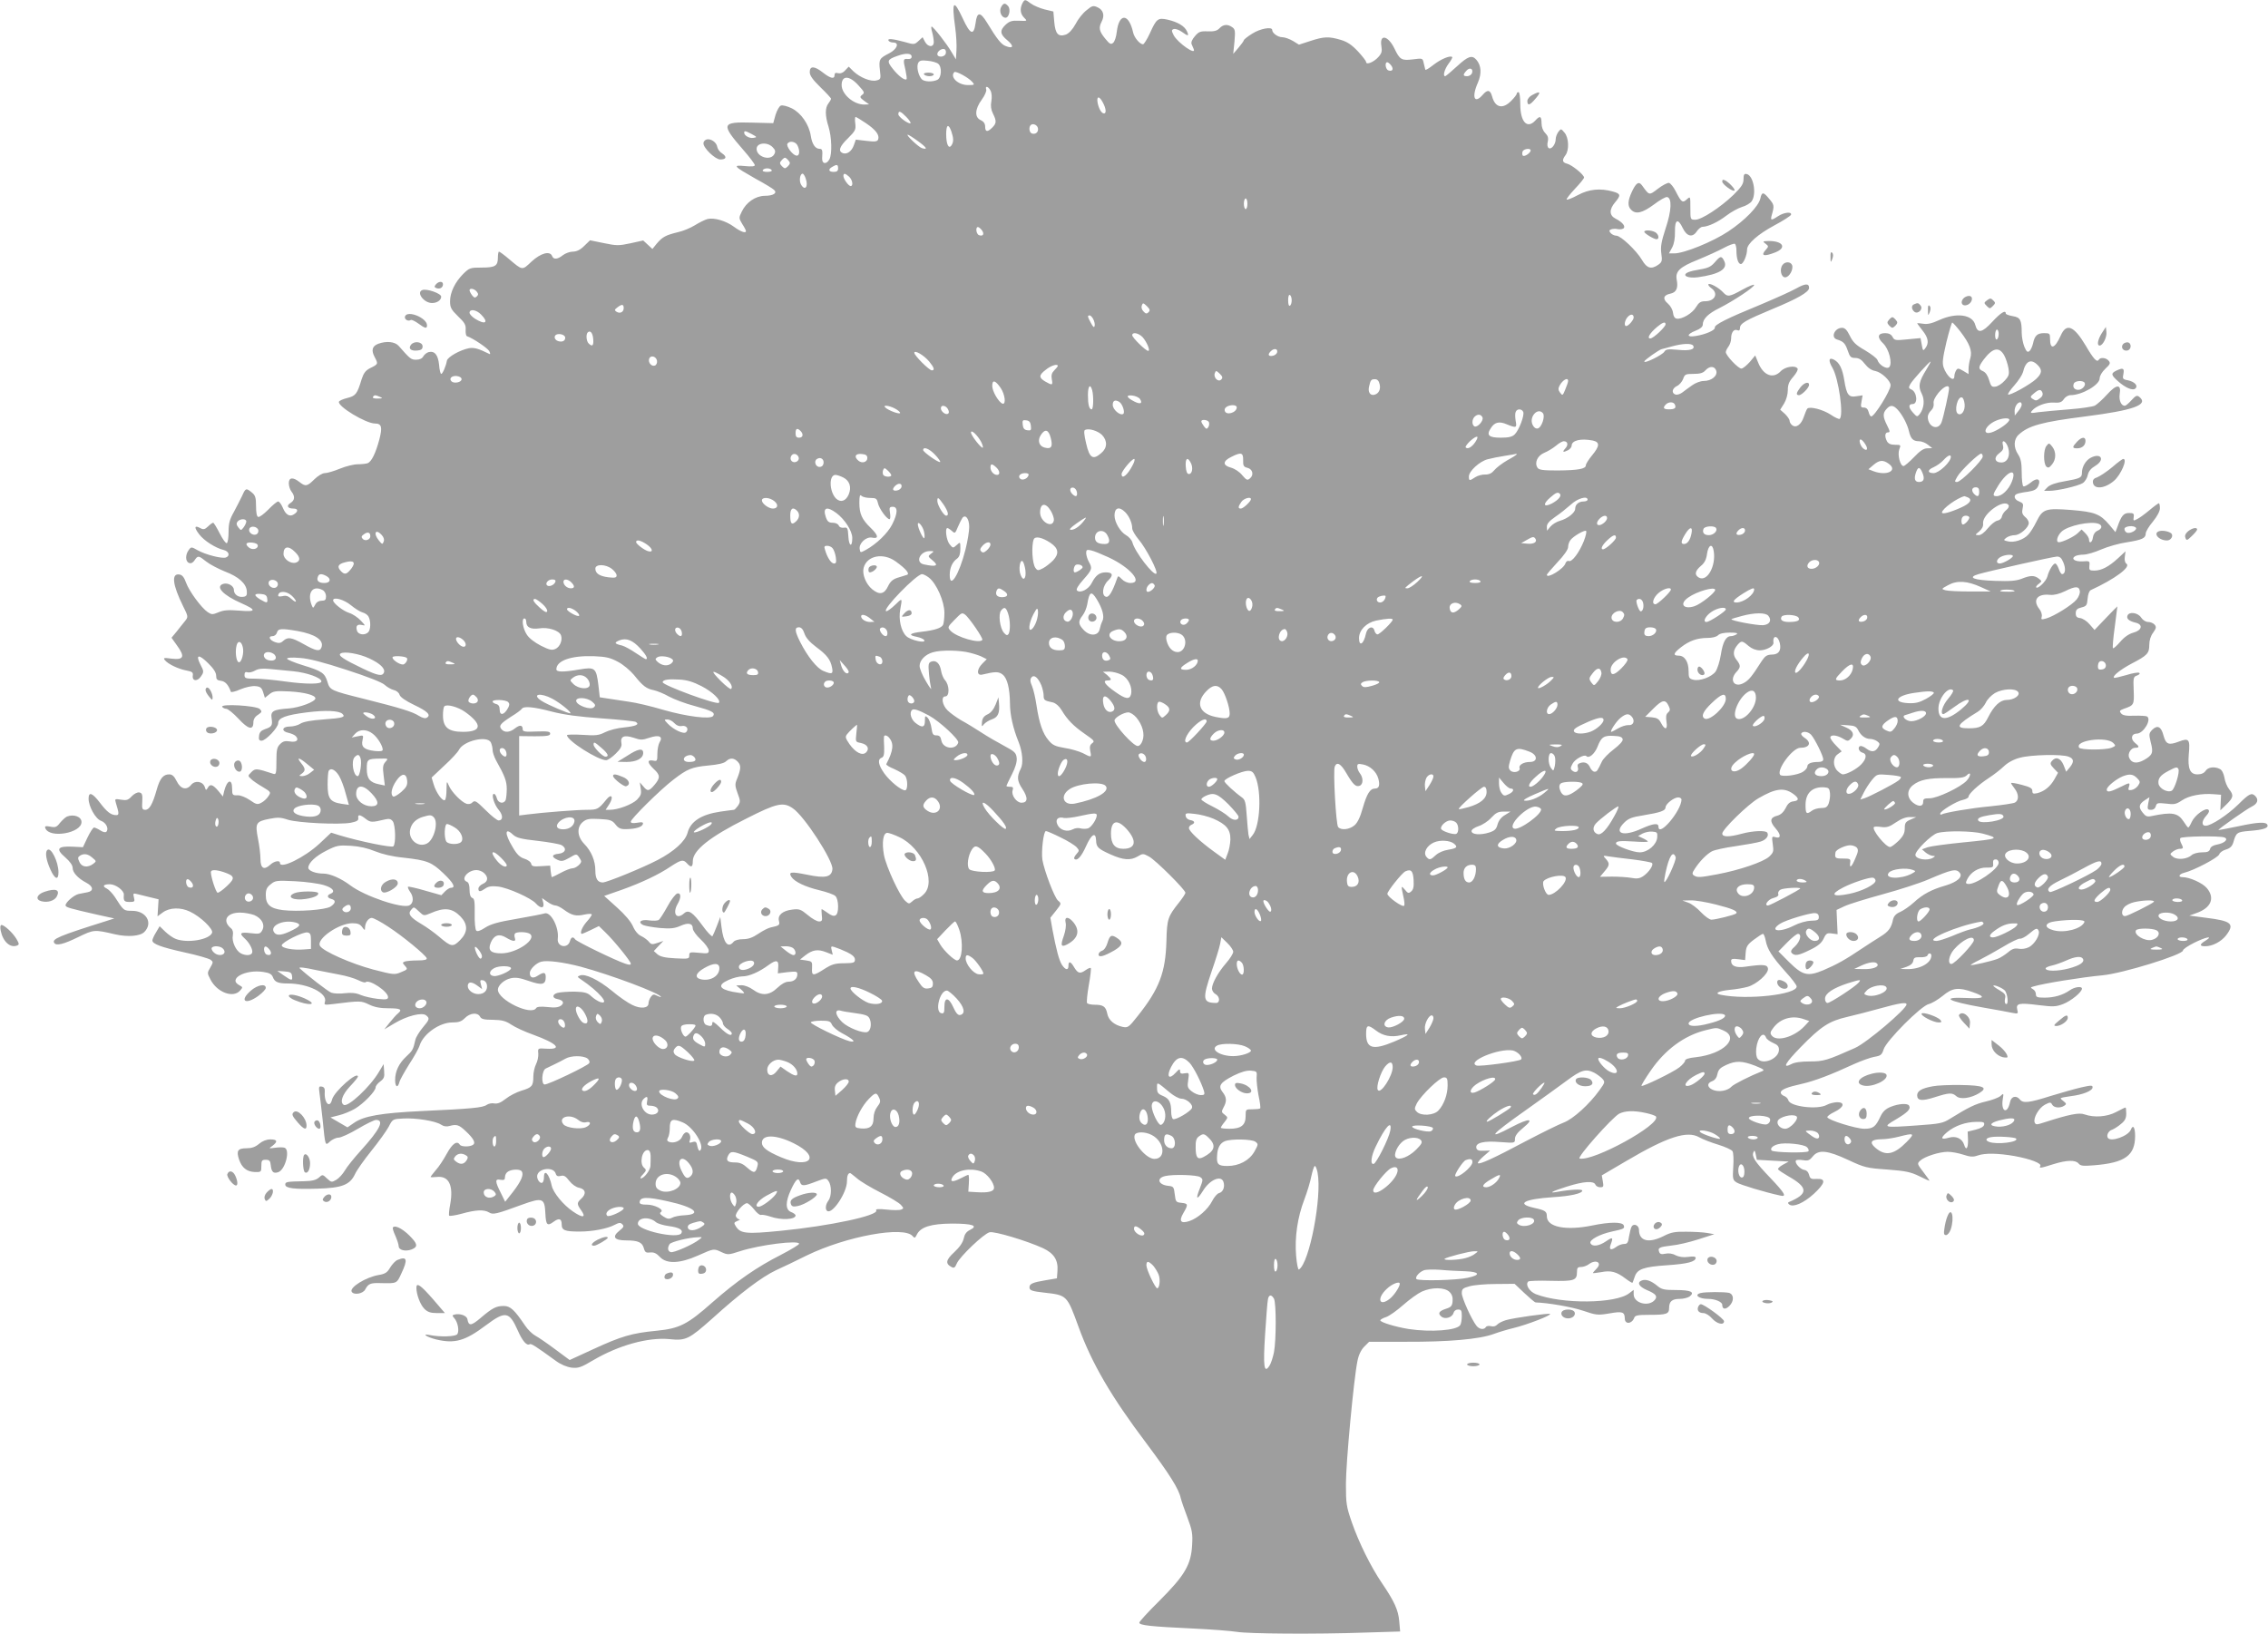 <?xml version="1.0" standalone="no"?>
<!DOCTYPE svg PUBLIC "-//W3C//DTD SVG 20010904//EN"
 "http://www.w3.org/TR/2001/REC-SVG-20010904/DTD/svg10.dtd">
<svg version="1.0" xmlns="http://www.w3.org/2000/svg"
 width="1280pt" height="922pt" viewBox="0 0 1280 922"
 preserveAspectRatio="xMidYMid meet">
<g transform="translate(0,922) scale(0.1,-0.1)"
fill="#9e9e9e" stroke="none">
<path d="M5770 9201 c-15 -30 -12 -59 10 -81 19 -19 19 -19 -30 -17 -39 2 -53
-3 -74 -22 -35 -33 -33 -54 10 -89 38 -32 33 -49 -10 -32 -25 9 -49 39 -106
133 -38 62 -56 61 -64 -3 -10 -73 -30 -66 -72 25 -53 114 -64 101 -43 -51 6
-43 9 -102 7 -129 l-3 -50 -24 40 c-27 47 -103 144 -113 145 -4 0 -2 -15 3
-32 5 -18 9 -43 9 -55 0 -32 -33 -30 -50 2 l-13 25 -23 -21 c-23 -21 -24 -22
-82 -5 -67 18 -96 20 -87 6 3 -5 15 -10 26 -10 37 0 22 -38 -23 -61 -55 -28
-59 -34 -52 -95 6 -49 5 -52 -20 -58 -32 -8 -91 16 -129 51 l-27 27 -20 -21
c-12 -14 -27 -19 -40 -16 -14 4 -20 1 -20 -11 0 -24 -23 -19 -65 14 -48 38
-75 40 -75 3 0 -19 16 -42 60 -85 33 -32 60 -61 60 -65 0 -5 -7 -17 -15 -27
-19 -25 -19 -68 1 -131 18 -59 21 -154 5 -184 -17 -31 -43 -27 -41 7 3 44 1
52 -14 52 -25 0 -43 27 -50 73 -10 65 -55 130 -108 156 -25 12 -52 19 -61 15
-9 -3 -22 -27 -30 -52 l-13 -47 -120 3 c-173 5 -177 -7 -49 -154 36 -41 65
-80 65 -86 0 -7 -18 -9 -57 -5 -71 7 -63 -1 62 -72 50 -27 96 -55 103 -62 21
-18 -3 -34 -52 -34 -53 -1 -105 -37 -130 -90 -17 -34 -16 -37 3 -69 12 -18 21
-36 21 -40 0 -14 -29 -4 -66 23 -47 35 -113 54 -151 45 -15 -4 -47 -20 -71
-35 -24 -15 -67 -33 -95 -39 -69 -17 -87 -26 -119 -63 l-26 -32 -26 24 -26 24
-72 -16 c-66 -14 -78 -14 -150 1 l-78 16 -33 -32 c-22 -22 -43 -32 -64 -32
-16 0 -42 -9 -56 -20 -30 -24 -53 -26 -61 -5 -12 31 -64 17 -116 -31 -54 -51
-50 -51 -126 13 -28 24 -54 43 -58 43 -3 0 -6 -15 -6 -33 0 -48 -15 -57 -92
-57 -64 0 -69 -2 -103 -35 -47 -47 -75 -105 -75 -155 0 -35 6 -47 45 -85 38
-36 45 -49 43 -76 -1 -18 2 -34 7 -36 35 -12 116 -67 126 -84 6 -12 7 -19 2
-17 -62 31 -88 38 -116 33 -51 -10 -122 -50 -125 -71 -5 -30 -24 -74 -32 -74
-4 0 -10 23 -12 52 -6 56 -25 79 -59 71 -11 -3 -24 -14 -30 -24 -6 -12 -21
-19 -40 -19 -29 0 -34 4 -99 78 -21 24 -69 29 -115 12 -35 -13 -41 -37 -20
-76 20 -38 20 -39 -27 -62 -25 -13 -36 -28 -47 -62 -25 -83 -33 -94 -81 -106
-24 -6 -45 -15 -47 -21 -9 -26 152 -123 203 -123 38 0 43 -20 25 -90 -21 -78
-44 -125 -66 -134 -9 -3 -34 -6 -56 -6 -22 0 -67 -11 -101 -25 -34 -14 -72
-25 -85 -25 -14 0 -38 -15 -59 -35 -40 -40 -50 -42 -84 -15 -37 29 -60 26 -60
-7 0 -16 7 -37 15 -47 21 -27 19 -49 -5 -64 -26 -16 -17 -32 16 -32 28 0 28
-17 2 -33 -23 -15 -46 -2 -62 38 -8 19 -20 35 -26 35 -7 0 -32 -21 -56 -46
-25 -25 -50 -44 -57 -41 -8 2 -12 25 -12 61 0 48 -4 61 -24 77 -32 26 -35 25
-54 -18 -10 -21 -31 -62 -47 -92 -24 -42 -30 -65 -30 -112 0 -32 -4 -61 -10
-64 -5 -3 -23 21 -40 55 -17 33 -33 60 -37 60 -4 0 -17 -9 -29 -21 -18 -17
-26 -19 -44 -9 -33 18 -36 4 -6 -35 28 -37 93 -78 139 -89 29 -7 37 -33 12
-42 -21 -8 -113 15 -158 40 -37 21 -38 21 -52 2 -20 -27 -19 -65 2 -73 11 -4
22 1 31 15 19 28 22 28 66 -7 20 -16 68 -41 105 -56 77 -29 121 -68 124 -111
2 -23 -2 -30 -21 -32 -28 -4 -52 14 -52 39 0 23 -34 42 -60 34 -47 -15 -1 -64
102 -109 88 -39 85 -50 -10 -42 -63 5 -90 3 -118 -9 -34 -14 -39 -14 -61 0
-36 24 -106 119 -123 167 -11 31 -22 44 -38 46 -46 7 -38 -58 20 -176 31 -62
31 -63 12 -87 -10 -13 -32 -39 -47 -59 l-29 -35 32 -45 c45 -62 37 -81 -31
-73 -45 6 -49 5 -38 -9 18 -22 77 -50 122 -58 32 -6 38 -11 35 -29 -4 -32 27
-34 47 -3 16 24 16 28 -4 66 -29 57 -9 60 44 7 30 -29 45 -53 45 -70 0 -21 5
-26 27 -29 24 -3 42 -22 56 -62 1 -4 26 1 54 14 29 12 65 20 84 18 28 -2 36
-9 44 -34 l10 -32 25 20 c22 18 36 20 115 16 85 -5 145 -21 145 -39 0 -19 -88
-52 -150 -57 -88 -6 -104 -15 -97 -56 6 -40 1 -48 -38 -61 -22 -8 -31 -18 -33
-38 -3 -20 1 -27 14 -27 24 0 94 74 94 99 0 30 43 46 163 61 103 13 181 10
200 -9 18 -18 2 -23 -107 -31 -70 -5 -114 -13 -131 -24 -13 -9 -40 -16 -60
-16 -45 0 -49 -28 -5 -36 16 -4 35 -12 41 -20 18 -21 1 -35 -36 -28 -26 4 -38
1 -54 -15 -18 -18 -21 -33 -21 -97 0 -68 -2 -76 -17 -71 -95 31 -102 32 -124
10 -21 -21 -21 -21 -2 -39 11 -11 41 -31 67 -46 45 -27 46 -29 31 -51 -8 -13
-26 -30 -40 -37 -22 -12 -29 -10 -65 15 -24 16 -53 28 -70 27 -28 -1 -30 2
-30 39 0 58 -29 48 -45 -16 l-7 -30 -27 33 c-31 36 -46 40 -59 15 -9 -14 -10
-14 -16 5 -11 33 -55 40 -77 13 -27 -33 -60 -24 -82 21 -14 28 -25 38 -42 38
-34 0 -53 -23 -71 -88 -23 -81 -41 -112 -64 -112 -17 0 -20 6 -17 47 2 39 -1
48 -17 51 -11 2 -28 -7 -42 -21 -20 -22 -30 -25 -60 -20 -36 6 -37 5 -30 -18
18 -59 19 -69 2 -69 -29 0 -52 17 -92 70 -43 56 -64 64 -64 23 0 -44 39 -114
70 -125 29 -10 46 -46 30 -62 -5 -5 -19 -2 -34 8 -14 9 -30 16 -35 16 -6 0
-22 -25 -37 -56 l-26 -55 -59 3 c-85 4 -96 -13 -41 -60 27 -24 42 -45 42 -60
0 -26 30 -59 78 -84 38 -20 42 -46 7 -53 -14 -3 -37 -7 -51 -10 -27 -6 -74
-47 -74 -64 0 -11 21 -17 175 -52 l100 -22 -40 -13 c-274 -86 -313 -103 -299
-125 11 -18 52 -8 134 32 91 44 91 44 211 16 72 -16 141 -10 164 14 50 51 10
119 -69 119 -48 0 -48 0 -99 80 -13 19 -33 40 -45 46 -27 13 -18 24 18 24 33
0 81 -36 79 -59 -3 -35 2 -41 32 -41 28 0 31 2 25 25 -6 23 -4 25 16 20 13 -3
46 -11 73 -18 l50 -12 -3 -48 -3 -48 30 22 c38 28 101 30 154 4 59 -28 132
-98 124 -119 -15 -39 -138 -60 -204 -35 -15 5 -42 24 -60 41 l-32 31 -20 -34
c-12 -19 -21 -40 -21 -46 0 -20 48 -38 183 -68 70 -15 135 -34 145 -41 16 -12
16 -14 -1 -44 -18 -30 -18 -32 1 -68 37 -72 127 -106 166 -63 17 19 17 20 -3
31 -67 35 32 91 135 75 34 -5 47 -12 54 -29 10 -28 29 -36 85 -36 113 0 224
-55 209 -103 -6 -19 -3 -19 47 -13 153 19 156 19 202 -3 31 -15 63 -21 110
-21 68 0 80 -7 52 -30 -9 -7 -29 -30 -46 -51 l-30 -38 57 34 c70 42 156 64
179 45 21 -17 20 -23 -20 -70 -19 -23 -38 -54 -41 -69 -12 -54 -16 -61 -51
-93 -42 -39 -63 -84 -63 -133 0 -40 15 -47 24 -12 3 13 28 57 54 99 27 41 55
90 61 110 21 64 112 128 183 128 37 0 52 5 72 25 29 29 71 33 85 8 7 -14 23
-18 73 -18 51 -1 71 -6 103 -27 22 -15 78 -41 124 -57 137 -50 169 -85 73 -79
-47 3 -47 3 -44 -28 1 -16 -4 -43 -13 -60 -8 -16 -15 -47 -15 -69 0 -54 -8
-62 -67 -80 -27 -8 -68 -29 -89 -46 -28 -22 -46 -29 -64 -26 -14 3 -33 -1 -43
-8 -22 -16 -85 -22 -367 -35 -230 -11 -326 -28 -381 -66 l-38 -26 -48 28 -48
28 47 12 c26 6 67 23 91 37 49 29 117 99 117 121 0 8 12 23 26 33 21 16 25 25
22 58 l-3 40 -27 -45 c-49 -83 -174 -200 -198 -185 -23 14 -9 57 35 104 25 26
45 51 45 55 0 35 -134 -83 -146 -129 -13 -54 -46 -18 -41 45 1 17 -4 26 -17
28 -16 3 -18 -1 -13 -35 3 -21 11 -90 18 -153 15 -150 14 -148 42 -121 13 11
34 21 48 21 13 0 62 22 109 50 47 28 93 50 102 50 49 0 22 -54 -84 -171 -39
-43 -81 -95 -92 -115 -12 -20 -33 -43 -48 -52 -26 -15 -28 -15 -53 8 -24 23
-25 23 -46 4 -15 -13 -37 -19 -82 -20 -98 -2 -107 -3 -107 -19 0 -21 51 -27
181 -23 139 4 184 21 213 83 10 22 52 81 93 132 41 51 84 111 97 135 22 43 23
43 82 46 72 4 181 -14 212 -34 16 -11 33 -13 50 -8 39 11 53 6 90 -29 46 -43
58 -67 41 -78 -19 -12 -66 -11 -74 1 -15 25 -42 7 -73 -50 -18 -33 -46 -76
-63 -94 -16 -19 -29 -36 -29 -38 0 -2 16 -2 35 0 68 8 95 -47 76 -153 -6 -31
-9 -61 -6 -65 2 -4 35 1 72 11 78 22 125 24 153 7 22 -14 40 -10 187 44 116
42 127 37 131 -51 3 -64 11 -72 46 -46 31 23 46 18 46 -14 0 -34 17 -41 101
-41 73 0 156 16 196 37 27 14 35 15 45 4 11 -10 8 -17 -16 -36 -44 -35 -30
-55 39 -55 67 0 90 -11 99 -45 6 -22 12 -26 36 -23 21 2 35 -5 54 -25 38 -41
113 -38 216 8 90 40 88 40 134 18 33 -15 38 -15 102 6 111 36 334 64 334 42 0
-5 -46 -33 -102 -62 -138 -70 -250 -148 -388 -269 -141 -125 -185 -147 -316
-160 -137 -13 -198 -31 -354 -103 l-135 -62 -81 60 c-44 33 -95 68 -112 77
-17 9 -44 35 -59 58 -60 89 -83 110 -120 110 -43 0 -64 -11 -131 -68 -53 -45
-67 -46 -74 -7 -3 20 -41 34 -71 27 -16 -4 -16 -6 -3 -21 20 -22 29 -72 17
-90 -9 -14 -97 -17 -156 -5 -49 10 -16 -12 37 -25 105 -25 163 -8 279 79 112
84 133 80 182 -30 25 -57 50 -86 66 -76 8 6 34 -11 147 -93 30 -22 62 -35 90
-39 38 -4 53 1 122 42 145 85 309 130 429 119 95 -10 111 -1 245 118 157 142
276 232 358 271 36 16 115 54 175 84 223 108 547 167 596 108 10 -12 14 -11
23 8 21 44 80 62 198 63 117 0 152 -12 102 -36 -20 -10 -30 -24 -35 -48 -5
-23 -23 -49 -53 -77 -48 -44 -52 -65 -16 -84 14 -8 20 -4 30 20 16 38 152 168
185 176 27 7 210 -48 302 -90 61 -29 86 -67 81 -129 l-3 -41 -65 -11 c-72 -12
-90 -20 -90 -40 0 -17 14 -22 86 -30 126 -14 126 -15 190 -190 75 -208 185
-396 384 -660 130 -174 183 -257 194 -310 4 -16 21 -66 38 -110 26 -70 30 -89
26 -155 -6 -111 -43 -172 -184 -313 -63 -62 -114 -118 -114 -124 0 -15 63 -22
300 -33 107 -5 220 -14 250 -19 65 -11 448 -14 725 -4 l197 6 -5 57 c-5 63
-27 112 -97 215 -64 94 -131 230 -171 345 -30 87 -33 105 -33 215 0 120 44
591 65 694 7 36 21 64 39 82 l27 27 209 0 c236 -1 413 14 494 44 30 11 80 26
110 33 78 19 216 72 208 80 -5 6 -206 -22 -249 -35 -20 -6 -42 -17 -49 -25 -8
-9 -21 -13 -35 -9 -13 3 -26 1 -29 -5 -11 -17 -37 -13 -53 7 -27 34 -83 157
-83 184 0 24 6 29 43 39 23 7 90 13 148 13 l107 1 55 -52 c31 -29 59 -53 64
-53 69 -2 202 -25 265 -46 77 -26 84 -27 151 -16 74 13 86 9 87 -29 0 -34 40
-31 53 4 5 14 19 17 86 17 98 0 111 5 111 39 0 37 17 51 60 51 20 0 44 6 55
13 33 25 8 37 -75 37 -68 0 -82 3 -107 24 -34 28 -64 39 -87 30 -29 -11 -17
-34 28 -54 51 -21 62 -35 46 -55 -34 -42 -120 -20 -120 31 l0 25 -25 -19 c-76
-60 -382 -62 -528 -5 -36 15 -60 54 -42 71 4 4 61 6 127 4 132 -3 148 2 148
49 0 24 4 29 23 29 13 0 32 7 43 15 41 31 79 10 44 -25 -11 -11 -20 -22 -20
-24 0 -2 21 1 47 5 55 11 87 2 138 -37 20 -15 37 -25 38 -23 2 2 7 17 13 34
14 43 49 56 184 65 116 8 160 20 160 42 0 7 -15 9 -42 5 -27 -4 -52 0 -71 9
-17 10 -40 13 -58 9 -22 -5 -31 -2 -35 10 -9 23 0 28 69 36 34 3 103 19 152
35 l90 29 -40 7 c-22 4 -75 7 -118 7 -64 1 -86 -3 -127 -24 -85 -43 -140 -29
-140 35 0 25 -29 38 -41 19 -5 -8 -11 -33 -15 -56 -5 -36 -10 -43 -28 -43 -12
0 -31 -7 -42 -15 -31 -23 -45 -19 -34 11 16 42 12 45 -26 19 -41 -28 -79 -32
-88 -10 -7 18 52 50 121 65 69 15 73 17 67 35 -8 20 -78 20 -179 -1 -148 -30
-255 -9 -255 52 0 28 -9 34 -73 48 -103 23 -56 49 108 60 99 6 165 21 165 37
0 10 -71 6 -142 -7 -54 -10 -27 4 56 30 95 30 151 33 160 11 3 -8 15 -15 27
-15 19 0 20 4 15 33 l-6 34 138 81 c232 137 344 173 412 134 19 -11 68 -30
108 -42 39 -12 76 -29 80 -37 5 -8 7 -48 4 -88 -4 -68 -3 -74 19 -88 20 -13
162 -56 247 -74 38 -9 25 14 -57 100 -87 91 -106 120 -95 145 6 13 8 10 13
-13 l6 -30 90 -5 90 -5 -33 -18 c-18 -10 -30 -22 -27 -26 3 -5 29 -22 58 -39
113 -64 114 -99 2 -146 -6 -3 -4 -8 4 -14 23 -16 81 9 138 61 65 60 70 87 16
84 -32 -2 -37 1 -43 23 -4 16 -14 26 -28 28 -23 4 -55 40 -46 53 2 4 20 5 39
2 30 -5 38 -1 56 21 32 40 82 35 200 -20 92 -43 105 -46 221 -54 104 -8 132
-14 181 -38 31 -16 57 -27 57 -25 0 1 -16 24 -36 50 -34 44 -35 47 -17 63 24
23 108 50 155 50 22 0 61 -7 88 -16 39 -13 56 -14 81 -5 42 15 117 13 209 -3
88 -16 154 -41 145 -56 -9 -14 1 -13 73 10 77 24 125 25 143 4 11 -14 26 -15
88 -10 174 14 231 55 231 166 0 48 -12 66 -24 35 -14 -36 -114 -72 -130 -46
-9 15 4 40 25 46 10 4 33 18 49 32 23 18 30 33 30 59 0 19 -2 34 -4 34 -3 0
-26 -11 -52 -25 -52 -28 -125 -33 -179 -14 -31 12 -88 0 -228 -45 -43 -14 -48
-14 -54 0 -9 25 24 82 58 100 29 15 33 15 41 0 10 -18 45 -21 68 -6 13 9 13
12 -2 24 -10 7 -18 15 -18 18 0 3 25 8 56 12 68 8 124 30 124 50 0 12 -8 12
-62 0 -35 -8 -113 -30 -175 -49 -123 -39 -155 -42 -173 -20 -21 26 -50 18 -56
-15 -15 -70 -52 -55 -41 17 6 34 5 35 -13 18 -10 -9 -47 -23 -82 -31 -60 -14
-97 -32 -202 -97 -41 -26 -58 -29 -186 -38 -195 -14 -199 -12 -118 35 65 39
84 58 72 77 -8 14 -59 11 -103 -7 -28 -11 -44 -26 -57 -52 -28 -61 -42 -72
-93 -72 -49 1 -203 49 -208 65 -1 6 17 19 40 30 54 26 62 55 15 55 -18 -1 -44
-7 -58 -15 -51 -29 -208 -10 -217 26 -3 10 -14 21 -24 24 -10 4 -19 12 -19 19
0 17 35 31 121 50 71 16 167 53 290 110 42 19 95 38 117 42 36 6 43 11 53 43
16 49 212 246 255 255 17 4 52 25 78 46 55 46 89 50 170 21 78 -27 67 -38 -34
-33 -152 7 -110 -18 88 -53 75 -13 152 -27 170 -31 31 -6 33 -5 27 18 -9 36
10 40 119 26 83 -10 98 -10 140 6 44 17 106 67 106 87 0 15 -41 10 -68 -9 -40
-28 -89 -42 -143 -42 -42 0 -49 3 -49 20 0 10 -7 23 -17 28 -15 9 -14 10 3 15
60 18 273 52 389 63 113 10 455 116 455 140 0 7 28 26 62 43 66 33 113 43 66
13 -35 -21 -36 -32 -3 -32 42 0 91 26 119 62 49 65 31 81 -116 99 l-92 12 39
14 c84 29 107 85 60 141 -24 29 -98 62 -137 62 -28 0 -21 17 10 25 54 13 191
85 197 104 3 10 20 22 38 27 23 7 34 18 41 39 16 57 20 60 92 66 77 6 107 16
101 33 -6 19 -49 18 -165 -7 -61 -13 -112 -22 -112 -21 0 6 159 118 188 132
33 16 41 39 20 60 -20 20 -34 14 -95 -47 -61 -60 -154 -121 -185 -121 -25 0
-22 29 4 57 15 16 18 27 12 33 -15 15 -76 -29 -94 -67 -8 -18 -17 -33 -20 -33
-3 0 -15 16 -27 35 -32 48 -64 54 -179 30 -26 -6 -35 -2 -52 20 -24 30 -21 47
14 70 l25 16 -7 -35 c-6 -32 -4 -36 16 -36 14 0 24 8 27 21 5 18 11 19 58 14
45 -6 56 -4 89 18 39 27 112 41 181 35 l40 -3 -2 -44 -2 -44 34 33 c40 39 43
52 15 87 -11 14 -23 43 -26 65 -4 22 -14 43 -25 48 -30 16 -68 11 -81 -10 -9
-13 -24 -20 -46 -20 -42 0 -56 32 -49 115 8 83 1 92 -56 70 -58 -22 -73 -16
-87 35 -13 50 -34 60 -63 32 -19 -20 -20 -25 -9 -70 16 -60 11 -73 -38 -101
-42 -23 -71 -18 -84 14 -9 23 11 55 34 55 26 0 25 8 -2 29 -25 21 -19 51 11
51 38 0 86 80 58 97 -6 3 -38 5 -72 4 -45 -2 -65 2 -74 13 -11 13 -9 17 15 26
58 20 59 22 56 104 -3 71 -2 77 19 84 13 5 18 11 12 15 -6 4 -39 -2 -74 -13
-35 -10 -65 -17 -68 -15 -10 10 34 45 99 80 89 46 100 58 100 106 0 25 8 51
22 69 17 24 19 32 8 45 -7 8 -23 15 -36 15 -14 0 -30 10 -40 25 -18 28 -68 35
-77 11 -7 -18 9 -31 46 -40 43 -10 36 -43 -12 -56 -26 -7 -52 -25 -75 -52 -20
-23 -38 -39 -41 -36 -3 3 1 56 10 119 8 63 15 115 15 117 0 1 -29 -28 -64 -65
l-65 -68 -28 32 c-15 18 -39 33 -53 35 -19 2 -25 9 -25 27 0 19 7 27 32 33 29
7 32 13 35 50 2 24 9 44 18 48 137 63 228 131 201 149 -8 5 -12 20 -9 40 l4
30 -42 -39 c-52 -48 -94 -70 -134 -70 -28 0 -30 3 -28 28 3 26 1 27 -39 24
-43 -2 -66 14 -42 29 8 5 29 9 47 9 19 0 64 13 100 29 37 16 103 35 147 41 86
14 105 23 105 50 0 10 18 40 40 66 25 31 40 59 40 76 0 16 -3 28 -6 28 -3 0
-27 -17 -53 -39 -25 -21 -56 -44 -69 -50 -22 -12 -23 -11 -20 11 3 20 -1 23
-27 23 -30 0 -43 -16 -65 -79 l-11 -29 -35 42 c-52 61 -82 72 -214 83 -145 11
-161 6 -196 -64 -14 -29 -35 -63 -47 -75 -26 -29 -81 -47 -115 -38 -26 6 -26
7 -8 21 11 8 32 14 47 14 29 0 79 43 79 69 0 9 -9 25 -21 34 -16 14 -19 25
-14 47 6 26 3 31 -19 40 -28 10 -35 35 -12 43 7 3 35 9 61 12 36 6 49 13 58
32 18 40 -6 51 -43 19 -18 -14 -36 -24 -41 -20 -5 3 -9 38 -9 77 0 55 -5 79
-20 102 -27 40 -26 86 3 112 55 51 131 72 377 103 273 35 358 66 304 110 -13
11 -20 8 -44 -18 -16 -18 -33 -32 -38 -32 -21 0 -34 31 -29 66 10 58 -18 57
-72 -3 -25 -28 -56 -55 -68 -62 -12 -6 -78 -16 -145 -21 -68 -5 -145 -13 -173
-16 -45 -7 -49 -6 -37 8 22 27 80 49 123 46 34 -2 45 2 57 20 8 12 25 22 37
22 65 0 165 58 165 95 0 14 13 36 32 54 27 25 30 32 19 45 -15 18 -47 21 -56
6 -10 -17 -29 3 -74 80 -67 112 -109 129 -141 56 -33 -74 -60 -82 -60 -19 0
31 -2 33 -34 33 -38 0 -53 -14 -62 -58 -4 -17 -13 -37 -20 -43 -11 -9 -17 -4
-29 24 -8 20 -15 56 -15 79 0 73 -8 87 -51 94 -22 4 -39 10 -39 15 0 22 -29 4
-76 -47 -58 -63 -83 -67 -96 -18 -15 59 -106 72 -203 28 -41 -19 -67 -25 -91
-21 -19 3 -34 4 -34 3 0 -2 14 -20 30 -41 33 -41 38 -71 16 -100 -12 -17 -14
-15 -20 19 l-7 38 -74 -7 c-68 -7 -74 -6 -84 14 -8 14 -21 21 -42 21 -42 0
-47 -24 -11 -58 33 -31 54 -114 34 -134 -14 -14 -58 13 -66 40 -3 10 -35 34
-70 55 -51 29 -68 45 -86 82 -16 33 -28 45 -44 45 -42 0 -66 -55 -28 -66 36
-11 46 -22 60 -62 12 -36 18 -42 42 -42 21 0 36 -9 55 -34 17 -22 37 -36 60
-40 34 -7 85 -55 85 -80 0 -31 -91 -176 -109 -176 -5 0 -12 11 -15 25 -4 16
-13 25 -27 25 -17 0 -19 4 -13 35 l6 34 -34 -5 c-44 -8 -56 7 -69 88 -11 68
-27 101 -58 118 -30 16 -34 -4 -9 -46 35 -60 65 -272 40 -288 -4 -2 -27 8 -50
24 -44 29 -118 48 -132 34 -4 -5 -13 -26 -20 -47 -14 -43 -44 -65 -66 -46 -8
6 -14 17 -14 25 0 7 -12 24 -26 38 l-27 24 22 35 c12 20 21 51 21 75 0 32 7
49 31 76 17 20 28 40 24 46 -12 20 -71 11 -95 -15 -43 -45 -98 -24 -127 48
l-17 41 -31 -37 c-18 -20 -39 -37 -47 -37 -18 0 -88 74 -88 93 0 6 7 21 15 31
8 11 15 31 15 45 0 35 15 55 34 48 11 -5 16 -1 16 12 0 26 32 44 183 107 141
58 207 96 207 119 0 27 -21 26 -73 -3 -28 -16 -120 -57 -203 -92 -188 -77
-260 -113 -256 -129 3 -14 -51 -38 -107 -47 -53 -9 -54 9 -1 30 26 10 40 22
40 34 0 32 30 62 93 93 81 41 197 118 197 131 0 5 -29 -6 -65 -26 -76 -42 -85
-43 -111 -15 -23 25 -73 53 -82 45 -3 -4 4 -13 16 -22 42 -29 21 -74 -34 -74
-26 0 -36 -7 -52 -33 -20 -35 -81 -71 -110 -65 -11 2 -18 14 -20 33 -2 17 -14
39 -29 52 -31 26 -26 48 15 56 33 7 44 32 35 78 -9 47 16 72 119 113 51 21
117 51 147 67 29 16 58 26 62 23 5 -3 9 -20 9 -37 0 -46 10 -77 25 -77 14 0
35 50 35 82 0 32 61 86 154 136 49 26 91 53 94 60 6 19 -40 14 -73 -8 -41 -27
-45 -25 -34 12 13 47 12 53 -17 87 -32 39 -41 39 -49 1 -10 -44 -86 -123 -181
-186 -87 -58 -249 -124 -305 -124 l-30 0 18 33 c11 20 17 53 16 90 -1 69 17
77 44 20 23 -48 55 -55 79 -19 9 14 24 26 33 26 32 1 87 27 134 63 26 20 66
42 88 49 22 6 47 21 55 32 29 42 10 147 -29 154 -13 3 -17 -4 -17 -29 0 -27
-11 -43 -57 -89 -74 -71 -180 -140 -215 -140 -28 0 -28 1 -28 67 0 66 0 66
-20 48 -24 -22 -31 -17 -63 46 -12 24 -29 45 -38 47 -8 1 -36 -13 -62 -33 -51
-39 -48 -39 -90 19 -18 25 -34 14 -58 -38 -23 -50 -24 -80 -3 -100 26 -27 63
-18 127 29 33 25 67 45 76 43 28 -6 25 -77 -9 -178 -24 -74 -29 -103 -24 -140
6 -42 4 -49 -17 -64 -40 -28 -65 -20 -92 27 -32 54 -120 137 -145 137 -11 0
-25 7 -32 15 -10 12 -9 16 4 21 9 3 25 4 35 1 10 -2 25 -1 32 3 16 11 -2 35
-43 56 -36 18 -37 52 -3 92 34 40 32 49 -12 61 -71 20 -135 14 -198 -20 -31
-17 -60 -28 -63 -25 -3 3 18 30 46 60 29 30 52 59 52 64 0 16 -68 71 -95 78
-28 7 -31 20 -10 48 22 29 19 99 -5 127 -20 24 -20 24 -35 5 -8 -11 -15 -29
-15 -41 0 -29 -24 -60 -39 -51 -8 5 -10 19 -6 36 5 21 1 34 -14 49 -13 13 -21
34 -21 56 0 40 -9 44 -35 15 -46 -50 -85 -8 -85 92 0 39 -4 68 -10 68 -5 0
-10 -4 -10 -9 0 -5 -14 -23 -31 -40 -48 -49 -91 -39 -108 25 -10 37 -26 40
-52 10 -48 -56 -65 -15 -28 68 22 51 19 97 -9 129 -25 28 -47 20 -110 -38 -33
-30 -62 -55 -66 -55 -14 0 -4 39 19 70 14 18 23 35 21 38 -11 11 -65 -12 -106
-44 -24 -19 -45 -32 -46 -27 -1 4 -5 21 -9 37 -6 28 -6 28 -61 21 -64 -8 -74
-2 -104 61 -36 74 -85 84 -74 15 5 -31 2 -42 -17 -63 -26 -29 -69 -46 -69 -28
0 6 -21 33 -46 60 -35 37 -60 54 -97 65 -67 20 -95 19 -171 -6 l-65 -21 -34
21 c-19 11 -46 21 -60 21 -25 0 -57 23 -57 41 0 20 -68 8 -113 -21 -26 -16
-47 -33 -47 -37 -1 -5 -14 -23 -30 -42 l-30 -35 7 69 c5 59 4 70 -12 81 -26
19 -51 17 -72 -5 -14 -15 -30 -19 -66 -18 -42 2 -52 -2 -73 -27 -16 -18 -23
-35 -19 -45 4 -9 9 -22 12 -28 16 -39 -90 35 -113 78 -13 26 -13 30 0 35 9 3
29 -4 45 -15 37 -27 43 -26 30 2 -13 30 -53 53 -109 66 -55 12 -63 6 -100 -76
-16 -35 -34 -63 -39 -63 -18 0 -50 38 -56 67 -24 108 -79 111 -92 5 -3 -29
-12 -57 -21 -64 -12 -10 -19 -7 -42 21 -36 43 -41 63 -23 98 19 36 10 67 -23
82 -24 11 -31 9 -62 -17 -20 -15 -48 -50 -62 -78 -17 -31 -37 -52 -54 -59 -43
-15 -60 3 -66 71 l-5 59 -50 12 c-27 7 -62 22 -77 33 -33 25 -35 25 -48 1z
m-433 -285 c-8 -20 -47 -21 -47 -1 0 18 32 37 44 25 5 -5 6 -16 3 -24z m-192
-16 c0 -10 -8 -14 -22 -13 -26 3 -27 -3 -12 -66 5 -24 8 -46 5 -48 -9 -9 -45
18 -76 57 -37 46 -34 54 26 75 47 17 79 15 79 -5z m150 -40 c22 -18 19 -77 -4
-90 -28 -14 -77 -12 -90 4 -20 24 -29 71 -19 91 8 14 19 16 54 12 24 -2 51
-10 59 -17z m2559 -13 c12 -19 3 -32 -19 -24 -17 7 -21 51 -3 45 6 -2 16 -12
22 -21z m453 -41 c-4 -9 -16 -16 -27 -16 -24 0 -25 8 -3 32 19 21 40 9 30 -16z
m-2820 -48 c15 -17 14 -18 -25 -18 -55 0 -103 46 -76 73 8 8 79 -30 101 -55z
m-642 -20 c34 -37 36 -42 21 -53 -15 -12 -14 -15 11 -34 l28 -20 -28 -1 c-59
0 -127 58 -127 110 0 56 44 55 95 -2z m745 -29 c7 -12 9 -37 5 -60 -5 -26 -2
-48 9 -70 21 -42 20 -55 -4 -79 -27 -27 -40 -25 -40 5 0 17 -8 29 -25 37 -36
16 -33 63 6 116 17 23 28 49 25 57 -8 23 12 18 24 -6z m635 -69 c17 -32 20
-60 6 -60 -14 0 -28 23 -36 58 -8 41 9 43 30 2z m-1110 -80 c16 -16 26 -32 24
-35 -9 -8 -69 35 -69 50 0 23 13 18 45 -15z m-228 -35 c56 -38 78 -67 69 -92
-5 -12 -17 -14 -66 -8 l-60 7 -11 -31 c-12 -35 -39 -54 -63 -45 -27 11 -18 38
30 84 41 41 45 48 41 83 -3 20 -2 37 2 37 3 0 30 -16 58 -35z m971 -29 c4 -21
-14 -37 -35 -29 -14 5 -18 35 -6 47 12 12 38 1 41 -18z m-489 -17 c13 -39 14
-59 1 -79 -16 -24 -30 6 -30 63 0 54 13 61 29 16z m-1126 -16 c30 -16 31 -18
9 -21 -23 -4 -52 13 -52 29 0 13 7 11 43 -8z m937 -39 c50 -36 59 -51 23 -40
-19 6 -93 76 -80 76 4 0 30 -16 57 -36z m-680 -23 c16 -31 13 -63 -6 -59 -22
4 -58 53 -50 67 11 18 44 13 56 -8z m-140 -11 c16 -16 18 -25 10 -40 -21 -40
-100 -16 -100 30 0 34 59 41 90 10z m4278 -22 c-6 -16 -36 -34 -44 -26 -3 4
-4 14 -1 23 7 17 51 21 45 3z m-4188 -54 c11 -12 10 -18 -3 -32 -16 -15 -18
-15 -34 0 -13 14 -14 20 -3 32 7 9 16 16 20 16 4 0 13 -7 20 -16z m280 -44 c0
-15 -7 -20 -25 -20 -29 0 -33 15 -7 29 25 15 32 13 32 -9z m-375 -10 c4 -6 -7
-10 -25 -10 -18 0 -29 4 -25 10 3 6 15 10 25 10 10 0 22 -4 25 -10z m192 -47
c17 -48 -5 -73 -27 -33 -11 21 -5 60 10 60 4 0 12 -12 17 -27z m245 10 c19
-17 25 -53 9 -53 -12 0 -41 40 -41 57 0 17 10 16 32 -4z m2248 -153 c0 -16 -4
-30 -10 -30 -5 0 -10 14 -10 30 0 17 5 30 10 30 6 0 10 -13 10 -30z m-1496
-153 c12 -19 3 -32 -19 -24 -17 7 -21 51 -3 45 6 -2 16 -12 22 -21z m-2854
-342 c10 -13 11 -18 1 -28 -10 -9 -15 -8 -27 7 -8 11 -14 23 -14 28 0 14 27 9
40 -7z m4600 -50 c0 -13 -4 -27 -10 -30 -6 -4 -10 8 -10 30 0 22 4 34 10 30 6
-3 10 -17 10 -30z m-808 -67 c-10 -10 -16 -9 -28 4 -10 10 -14 23 -10 34 6 16
8 16 29 -4 17 -17 19 -24 9 -34z m-2962 23 c0 -22 -21 -33 -41 -20 -12 8 -11
12 5 24 26 20 36 19 36 -4z m-805 -36 c45 -45 25 -60 -32 -25 -18 11 -33 27
-33 35 0 23 38 18 65 -10z m6505 -17 c0 -14 -30 -48 -42 -48 -14 0 -9 32 8 51
17 19 34 17 34 -3z m-3050 -9 c6 -11 10 -28 8 -37 -3 -13 -8 -9 -21 15 -20 37
-21 43 -7 43 5 0 14 -9 20 -21z m3230 -29 c0 -15 -69 -80 -86 -80 -21 0 -3 30
37 64 32 27 49 33 49 16z m1663 -40 c53 -69 69 -110 57 -151 -6 -19 -10 -47
-10 -62 l0 -28 -30 18 c-27 16 -32 16 -40 3 -5 -8 -10 -23 -10 -32 0 -38 -42
-4 -61 49 -8 25 -5 52 16 142 15 61 30 111 33 111 4 -1 24 -23 45 -50z m217
-14 c0 -14 -4 -28 -10 -31 -6 -4 -10 7 -10 24 0 17 5 31 10 31 6 0 10 -11 10
-24z m-7932 -29 c3 -38 -5 -46 -26 -25 -13 13 -16 51 -5 62 14 14 28 -2 31
-37z m-158 7 c0 -18 -17 -26 -40 -19 -22 7 -27 31 -7 38 20 6 47 -4 47 -19z
m3258 4 c24 -27 46 -78 32 -78 -14 0 -90 75 -90 88 0 20 35 13 58 -10z m3108
-49 c12 -21 -21 -30 -87 -23 -56 5 -68 3 -76 -11 -11 -18 -113 -69 -113 -55 0
8 87 69 99 70 3 1 29 7 56 15 62 17 112 19 121 4z m-2348 -36 c-2 -10 -13 -19
-26 -21 -24 -4 -29 7 -10 26 18 18 40 15 36 -5z m4103 -18 c9 -16 20 -49 24
-72 6 -36 3 -45 -22 -72 -15 -17 -39 -32 -52 -33 -20 -3 -25 3 -35 37 -7 25
-20 44 -34 50 -28 12 -28 23 2 64 51 68 88 77 117 26z m-6067 -35 c28 -34 33
-50 15 -50 -15 0 -99 84 -99 99 0 18 54 -13 84 -49z m-1536 4 c2 -12 -4 -24
-12 -27 -19 -7 -40 18 -32 39 8 22 40 13 44 -12z m7163 -51 c-41 -66 -46 -94
-26 -133 19 -36 14 -84 -10 -116 -15 -18 -16 -18 -40 9 -25 28 -25 47 0 47 31
0 24 71 -10 83 -13 6 -14 10 -4 29 11 21 108 128 115 128 2 0 -9 -21 -25 -47z
m629 27 c27 -27 25 -47 -9 -79 -33 -31 -150 -96 -158 -87 -3 3 13 26 36 52 23
26 44 59 48 73 15 64 45 79 83 41z m-5530 -5 c0 -3 -9 -14 -20 -25 -14 -14
-18 -27 -14 -50 7 -35 3 -36 -37 -13 -37 22 -37 36 4 67 28 23 67 35 67 21z
m3716 -27 c9 -29 -27 -58 -71 -58 -18 0 -47 -11 -66 -25 -19 -13 -44 -32 -56
-41 -13 -9 -30 -14 -38 -10 -23 8 -18 35 10 48 13 6 28 24 34 39 9 27 14 29
59 29 36 0 54 5 67 20 24 26 52 25 61 -2z m-2794 -50 c-17 -17 -45 12 -36 36
6 16 8 16 28 -3 16 -16 18 -23 8 -33z m-4287 2 c0 -18 -43 -26 -57 -12 -16 16
2 33 30 30 16 -2 27 -9 27 -18z m5181 -27 c8 -30 -5 -56 -31 -61 -23 -5 -36
17 -28 48 8 36 12 40 33 40 13 0 22 -9 26 -27z m1064 17 c0 -6 -7 -27 -16 -48
-14 -35 -16 -36 -29 -18 -11 14 -12 24 -3 40 17 32 48 49 48 26z m-3202 -40
c24 -36 31 -94 10 -88 -22 8 -58 70 -58 100 0 37 17 33 48 -12z m6117 30 c9
-15 -14 -40 -36 -40 -22 0 -33 16 -25 35 6 17 52 20 61 5z m-5601 -42 c9 -35
7 -108 -3 -108 -14 0 -21 27 -21 81 0 51 13 66 24 27z m4836 10 c0 -19 -31
-159 -42 -190 -19 -51 -78 -28 -78 30 0 10 8 26 19 36 11 10 16 26 14 39 -3
14 7 35 27 60 31 37 60 49 60 25z m527 -24 c4 -11 -1 -22 -12 -30 -22 -17 -25
-17 -45 -4 -13 9 -12 13 9 30 28 24 40 25 48 4z m-9382 -24 c17 -7 14 -9 -13
-9 -20 -1 -31 3 -27 9 7 12 13 12 40 0z m4289 -12 c16 -25 2 -31 -32 -14 -45
23 -50 38 -12 34 18 -2 38 -11 44 -20z m4654 -30 c3 -36 -18 -66 -38 -53 -23
14 -2 101 23 92 7 -2 13 -19 15 -39z m-4771 14 c18 -11 34 -60 22 -68 -18 -11
-59 25 -59 51 0 25 14 31 37 17z m3136 -16 c8 -19 -1 -26 -35 -26 -30 0 -35 9
-16 28 16 16 45 15 51 -2z m1957 0 c0 -8 -9 -24 -20 -37 l-19 -24 -1 26 c0 24
16 49 32 49 4 0 8 -6 8 -14z m-4430 -15 c-1 -31 -62 -48 -68 -18 -2 11 5 20
20 26 23 8 48 5 48 -8z m-1930 -6 c17 -9 30 -20 30 -25 0 -11 -68 14 -84 31
-16 15 21 11 54 -6z m300 -4 c7 -14 7 -22 0 -26 -13 -8 -40 13 -40 31 0 21 28
17 40 -5z m5360 -3 c26 -28 55 -82 64 -123 10 -42 24 -55 56 -55 15 0 38 -9
51 -20 l24 -19 -28 -1 c-20 0 -41 -14 -75 -50 -26 -27 -53 -50 -59 -50 -19 0
-35 64 -24 94 10 25 9 26 -24 26 -24 0 -37 6 -45 19 -15 28 -12 51 5 51 13 0
12 6 -5 40 -24 48 -25 68 -3 92 21 24 38 23 63 -4z m-2113 -13 c7 -20 -24
-102 -48 -126 -14 -14 -34 -19 -79 -19 -68 0 -83 14 -56 54 21 34 48 40 91 21
52 -21 57 -20 49 20 -3 19 -4 42 0 50 7 20 35 19 43 0z m111 -7 c14 -18 -8
-82 -30 -86 -11 -2 -22 6 -29 22 -20 44 30 99 59 64z m-341 -24 c7 -19 -30
-59 -46 -50 -15 9 -14 39 1 54 17 17 37 15 45 -4z m2973 -13 c0 -14 -49 -50
-89 -67 -69 -29 -55 32 14 62 35 15 75 18 75 5z m-5522 -34 c3 -25 0 -28 -20
-25 -17 2 -24 11 -26 31 -3 25 0 28 20 25 17 -2 24 -11 26 -31z m1005 20 c3
-8 1 -20 -4 -28 -8 -12 -12 -11 -24 5 -8 11 -15 23 -15 28 0 14 38 9 43 -5z
m-2305 -49 c18 -18 14 -38 -8 -38 -15 0 -20 7 -20 25 0 27 9 32 28 13z m1701
-22 c32 -33 31 -74 -4 -103 -47 -41 -66 -28 -85 54 -12 51 -14 74 -6 77 22 10
71 -5 95 -28z m-682 -39 c8 -16 12 -31 10 -33 -7 -8 -67 69 -67 85 0 20 37
-15 57 -52z m393 22 c13 -49 4 -65 -34 -55 -32 8 -42 40 -22 71 24 37 44 31
56 -16z m2396 -24 c-19 -28 -43 -42 -54 -30 -4 3 8 20 26 37 39 34 53 31 28
-7z m663 9 c41 -9 40 -31 -4 -84 -19 -23 -35 -48 -35 -56 0 -20 -43 -28 -159
-29 -84 0 -106 3 -114 16 -18 28 0 68 39 84 20 8 49 26 66 40 16 14 36 25 43
25 23 0 28 -20 9 -41 -19 -21 -13 -24 17 -9 10 6 19 17 19 25 0 30 52 42 119
29z m1537 -19 c19 -28 12 -44 -10 -26 -17 14 -28 51 -15 51 5 0 16 -11 25 -25z
m808 -23 c13 -45 -5 -82 -39 -82 -38 0 -44 29 -12 52 21 16 26 25 21 45 -10
39 19 24 30 -15z m-6057 -38 c19 -20 32 -39 29 -41 -7 -7 -96 56 -96 67 0 22
35 8 67 -26z m-769 -17 c4 -20 -25 -34 -40 -19 -15 15 -1 44 19 40 10 -2 19
-11 21 -21z m387 -2 c0 -23 -30 -32 -50 -15 -27 22 -18 42 18 38 24 -2 32 -8
32 -23z m2121 -12 c-1 -31 3 -38 24 -43 30 -7 38 -41 14 -60 -14 -12 -19 -10
-43 18 -15 19 -42 37 -64 43 -48 13 -47 37 3 61 55 28 67 24 66 -19z m1544 33
c0 -2 -24 -18 -54 -34 -29 -17 -62 -42 -73 -56 -14 -17 -29 -24 -51 -24 -17 1
-42 -6 -56 -15 -33 -22 -36 -21 -36 4 0 30 60 85 105 97 22 6 67 15 100 20 33
5 61 10 63 11 1 0 2 -1 2 -3z m2630 -12 c0 -21 -123 -144 -145 -144 -15 0 -14
3 2 31 19 33 119 129 134 129 5 0 9 -7 9 -16z m-180 -2 c0 -29 -66 -91 -97
-92 -36 0 -36 18 -1 33 18 8 44 26 57 41 24 26 41 33 41 18z m-6362 -36 c-2
-13 -10 -21 -23 -21 -23 0 -33 34 -14 45 20 13 40 -1 37 -24z m1746 -8 c-29
-58 -64 -87 -64 -53 0 16 57 85 71 85 5 0 2 -15 -7 -32z m326 11 c15 -27 9
-64 -10 -64 -10 0 -16 13 -18 43 -3 45 10 56 28 21z m3938 -5 c56 -39 -9 -72
-85 -43 l-28 11 28 24 c33 28 54 30 85 8z m-5036 -21 c21 -19 24 -43 5 -43
-19 0 -37 21 -37 42 0 22 8 23 32 1z m-592 -45 c0 -12 -38 -10 -45 2 -4 6 -4
18 -1 27 6 14 9 14 26 -2 11 -10 20 -22 20 -27z m5820 13 c14 -34 7 -51 -20
-51 -23 0 -29 18 -17 53 12 35 22 34 37 -2z m504 -50 c-18 -45 -56 -81 -85
-81 -25 0 -24 8 10 62 54 85 107 99 75 19z m-5550 35 c-7 -19 -35 -29 -47 -17
-14 14 1 31 28 31 17 0 23 -4 19 -14z m-1044 -11 c35 -18 47 -54 30 -95 -16
-38 -46 -48 -72 -23 -38 39 -41 133 -3 133 9 0 29 -7 45 -15z m328 -52 c-2
-10 -13 -19 -26 -21 -24 -4 -29 7 -10 26 18 18 40 15 36 -5z m990 -31 c4 -24
-7 -29 -26 -10 -18 18 -15 40 6 36 9 -2 18 -13 20 -26z m5092 3 c0 -27 -9 -32
-28 -13 -18 18 -14 38 8 38 15 0 20 -7 20 -25z m-2367 -11 c12 -12 -7 -35 -44
-55 -49 -25 -54 -4 -8 35 31 27 41 30 52 20z m-3892 -24 c33 0 38 -3 44 -30 7
-31 50 -90 65 -90 5 0 6 16 3 35 -5 31 -3 35 16 35 29 0 28 -37 -4 -100 -25
-49 -88 -110 -148 -143 -31 -17 -32 -17 -35 4 -6 33 37 72 70 65 39 -8 36 12
-8 55 -49 47 -64 79 -64 141 0 40 3 49 12 40 7 -7 29 -12 49 -12z m6193 4 c30
-12 16 -35 -36 -58 -62 -28 -108 -40 -108 -28 0 20 85 82 127 92 1 0 8 -3 17
-6z m-6734 -22 c25 -20 20 -42 -8 -42 -24 0 -62 28 -62 46 0 20 43 18 70 -4z
m955 -19 c26 -39 32 -63 15 -63 -14 0 -50 60 -50 83 0 25 6 21 35 -20z m1735
30 c0 -12 -43 -53 -57 -53 -17 0 -16 11 3 38 14 20 54 31 54 15z m1900 -3 c0
-5 -10 -10 -23 -10 -27 0 -47 -17 -47 -41 0 -22 -43 -56 -86 -68 -19 -5 -43
-20 -54 -33 l-19 -23 -1 23 c0 16 14 32 47 55 26 17 65 49 88 69 38 36 95 52
95 28z m2376 -31 c4 -7 -2 -19 -14 -28 -11 -9 -22 -25 -24 -36 -2 -12 -13 -21
-25 -23 -12 -2 -36 -21 -54 -43 -19 -24 -39 -39 -52 -39 -22 1 -21 1 3 21 16
14 24 29 22 44 -7 53 119 144 144 104z m-5406 -31 c11 -18 19 -42 18 -53 -7
-50 -78 -10 -78 43 0 53 31 58 60 10z m-1432 0 c17 -17 15 -42 -6 -61 -24 -22
-32 -13 -32 35 0 39 15 49 38 26z m222 -13 c48 -36 90 -101 90 -141 0 -55 -19
-48 -22 8 -3 49 -5 53 -26 50 -13 -2 -25 3 -28 12 -4 9 -18 16 -34 16 -22 0
-30 6 -39 31 -19 55 5 64 59 24z m1630 5 c23 -23 40 -62 40 -92 0 -11 16 -38
35 -61 43 -50 112 -183 101 -194 -15 -15 -121 122 -135 176 -4 14 -20 32 -36
41 -32 18 -65 73 -65 111 0 44 26 53 60 19z m217 -72 c-2 -13 -4 -3 -4 22 0
25 2 35 4 23 2 -13 2 -33 0 -45z m-1097 -12 c0 -23 -9 -80 -21 -127 -35 -140
-89 -227 -89 -144 0 41 15 74 42 93 12 9 18 26 18 54 0 41 0 41 -21 22 -21
-19 -21 -18 -40 5 -18 22 -27 91 -12 91 3 0 15 -7 25 -16 17 -16 19 -15 34 22
9 21 21 45 26 52 18 21 38 -6 38 -52z m3600 50 c0 -8 -10 -22 -22 -30 -30 -22
-48 -3 -23 24 21 23 45 26 45 6z m2043 7 c8 -7 -21 -43 -35 -43 -10 0 -11 34
-1 43 8 9 28 9 36 0z m-4994 -20 c-23 -31 -53 -53 -74 -53 -14 0 -6 10 29 35
56 39 64 43 45 18z m-4729 -6 c0 -7 -7 -22 -15 -33 -15 -19 -15 -19 -30 0 -11
14 -12 23 -4 33 15 17 49 17 49 0z m3825 -58 c4 -17 4 -33 1 -36 -6 -6 -36 58
-36 78 0 23 29 -12 35 -42z m6629 45 c23 -9 20 -28 -6 -39 -14 -6 -24 -21 -26
-37 -3 -29 -22 -40 -22 -13 0 8 -9 24 -21 36 l-21 21 -22 -21 c-21 -20 -86
-51 -106 -51 -19 0 -10 36 15 60 36 34 165 61 209 44z m-10386 -37 c2 -9 -4
-20 -12 -23 -21 -8 -46 13 -39 32 8 20 47 13 51 -9z m8227 13 c10 -16 -14 -40
-41 -40 -26 0 -38 14 -30 35 6 17 62 20 71 5z m2370 1 c7 -13 -33 -34 -51 -27
-8 3 -14 12 -14 21 0 17 55 22 65 6z m-2509 -33 c-7 -36 -23 -58 -42 -58 -20
0 -17 17 7 56 26 43 44 44 35 2z m302 15 c-2 -10 -13 -19 -26 -21 -24 -4 -29
7 -10 26 18 18 40 15 36 -5z m-3598 -24 c17 -31 12 -49 -14 -49 -39 0 -56 11
-56 36 0 42 50 52 70 13z m2689 -32 c-26 -65 -67 -120 -85 -113 -7 3 -16 -3
-19 -13 -9 -31 -105 -89 -105 -65 0 4 27 35 60 71 37 39 60 72 60 86 0 13 6
30 13 39 16 22 79 58 88 52 5 -3 -1 -28 -12 -57z m-6849 27 c0 -20 -29 -30
-43 -15 -9 10 -8 16 7 26 21 16 36 11 36 -11z m65 6 c11 -12 15 -26 10 -37 -6
-16 -8 -16 -26 6 -34 41 -20 71 16 31z m6965 -14 c0 -14 -58 -66 -73 -66 -16
0 -5 24 24 51 34 32 49 36 49 15z m-3192 -29 c46 -31 51 -61 16 -99 -16 -16
-42 -37 -58 -45 -27 -14 -31 -14 -43 3 -17 24 -23 123 -9 160 8 20 47 12 94
-19z m2738 22 c11 -18 -11 -31 -47 -27 l-34 3 30 17 c36 21 42 21 51 7z
m-5016 -31 c33 -23 39 -46 10 -39 -21 4 -70 41 -70 52 0 16 26 10 60 -13z
m-2195 -8 c0 -19 -32 -25 -50 -10 -24 20 -17 31 18 28 20 -2 32 -8 32 -18z
m4135 7 c0 -8 -9 -22 -20 -32 -16 -14 -23 -16 -32 -7 -9 9 -7 16 7 32 21 23
45 26 45 7z m-891 -21 c7 -8 15 -30 18 -50 4 -29 2 -36 -10 -36 -16 0 -38 33
-51 78 -6 18 -3 22 12 22 11 0 25 -6 31 -14z m4973 -17 c13 -84 -37 -173 -83
-149 -27 15 -24 37 10 66 21 17 31 37 35 69 8 52 31 61 38 14z m-8007 -4 c30
-29 32 -51 5 -60 -29 -9 -70 20 -70 49 0 43 28 49 65 11z m4591 -30 c123 -57
198 -145 124 -145 -17 0 -37 9 -49 22 -20 20 -21 20 -27 2 -26 -74 -45 -105
-61 -102 -28 6 -21 63 12 93 30 29 25 45 -14 45 -35 0 -57 -16 -79 -59 -18
-37 -66 -61 -84 -43 -6 6 6 27 36 61 50 56 52 64 31 101 -8 14 -14 35 -15 48
0 19 4 22 28 16 15 -3 59 -21 98 -39z m-1002 20 c-18 -14 -18 -15 11 -39 35
-29 18 -36 -51 -21 -51 11 -22 75 33 75 26 0 26 -1 7 -15z m6106 -13 c0 -11
-55 -42 -74 -42 -24 0 -19 25 7 38 26 13 67 15 67 4z m-6304 -31 c57 -41 80
-69 63 -75 -8 -2 -31 -10 -52 -16 -28 -9 -42 -21 -55 -48 -21 -46 -49 -51 -90
-17 -35 29 -57 84 -48 120 18 70 111 88 182 36z m6589 -5 c15 -35 11 -66 -7
-66 -5 0 -14 14 -19 30 -6 17 -15 30 -20 30 -12 0 -36 -40 -44 -73 -7 -27 -53
-72 -63 -62 -3 3 3 12 14 20 19 15 19 15 0 30 -25 19 -46 19 -96 -1 -31 -12
-65 -15 -150 -12 -122 4 -159 19 -94 38 67 19 418 98 442 99 17 1 27 -8 37
-33z m-9661 -33 c-26 -34 -38 -38 -58 -18 -26 26 -19 42 22 52 48 13 61 0 36
-34z m3803 -10 c6 -49 -12 -67 -27 -27 -13 32 -3 91 12 76 5 -5 12 -28 15 -49z
m4478 47 c10 -16 -15 -40 -41 -40 -26 0 -31 19 -12 38 15 15 45 16 53 2z
m-4155 -31 c0 -8 -32 -29 -44 -29 -12 0 -6 38 7 43 15 5 37 -3 37 -14z m-2656
-10 c14 -11 26 -27 26 -36 0 -13 -9 -15 -45 -11 -51 6 -75 22 -75 49 0 27 59
26 94 -2z m-1613 -39 c30 -16 24 -40 -10 -40 -33 0 -46 13 -37 35 6 18 20 19
47 5z m3402 -10 c43 -34 87 -134 87 -199 0 -31 -4 -61 -8 -68 -11 -18 -49 -30
-119 -38 -70 -8 -81 -19 -28 -29 19 -4 37 -12 41 -18 13 -21 -77 -1 -101 22
-30 28 -45 96 -34 152 12 65 12 65 -30 24 -22 -21 -44 -37 -50 -35 -24 8 171
209 203 209 7 0 25 -9 39 -20z m2755 -25 c-21 -19 -45 -35 -55 -35 -19 0 -18
1 33 40 54 40 67 37 22 -5z m-6430 -8 c2 -9 -4 -20 -12 -23 -21 -8 -46 13 -39
32 8 20 47 13 51 -9z m1566 9 c-6 -17 -32 -28 -44 -21 -17 10 2 35 26 35 16 0
22 -4 18 -14z m90 -2 c21 -21 20 -34 -2 -34 -21 0 -42 18 -42 37 0 18 25 16
44 -3z m5131 6 c4 -6 -8 -10 -30 -10 -22 0 -34 4 -30 10 3 6 17 10 30 10 13 0
27 -4 30 -10z m2825 -33 l55 -25 -115 0 c-63 0 -126 3 -140 7 -25 7 -24 8 15
29 50 28 108 24 185 -11z m-4664 11 c7 -10 -20 -38 -38 -38 -12 0 -10 24 4 38
15 15 25 15 34 0z m5222 -34 c2 -11 -6 -32 -18 -47 -24 -30 -126 -94 -171
-107 -28 -8 -31 -7 -26 10 3 11 -3 31 -14 44 -39 50 -11 87 61 79 23 -2 52 5
85 21 58 29 79 29 83 0z m-9917 6 c11 -6 19 -21 19 -35 0 -20 -5 -25 -25 -25
-15 0 -29 -8 -36 -22 -12 -22 -12 -22 -20 -3 -27 70 6 115 62 85z m3847 -6
c26 -18 20 -34 -13 -34 -27 0 -39 14 -31 35 7 19 16 19 44 -1z m3762 9 c0 -13
-74 -83 -87 -83 -24 0 -13 38 18 64 28 24 69 35 69 19z m250 -2 c0 -16 -81
-80 -117 -92 -62 -20 -87 13 -35 49 49 35 152 64 152 43z m220 3 c0 -30 -59
-74 -100 -74 -29 0 -17 16 38 51 45 28 62 35 62 23z m1470 -10 c0 -2 -21 -4
-47 -3 -32 0 -42 3 -29 8 18 7 76 3 76 -5z m-9723 -26 c13 -12 23 -26 23 -31
0 -6 -11 0 -24 12 -18 17 -32 22 -50 17 -15 -3 -26 -3 -26 2 0 29 46 29 77 0z
m-139 -15 c4 -28 -1 -28 -39 -6 -38 23 -37 35 4 31 24 -2 33 -8 35 -25z m4682
-5 c32 -53 44 -97 32 -122 -6 -11 -13 -33 -16 -48 -9 -38 -57 -39 -91 -2 -30
32 -31 48 -5 81 11 14 22 41 26 62 12 73 23 79 54 29z m1630 18 c0 -18 -15
-36 -31 -36 -21 0 -26 25 -6 33 16 7 37 8 37 3z m-752 -54 c-2 -14 -8 -27 -15
-29 -14 -5 -28 40 -19 63 10 25 38 -3 34 -34z m-5088 3 c23 -19 53 -38 66 -41
14 -4 29 -14 34 -24 14 -26 12 -74 -2 -88 -19 -19 -56 -14 -63 8 -9 28 1 39
28 33 21 -5 20 -4 -7 25 -16 17 -45 37 -65 43 -35 11 -91 55 -91 71 0 22 61 5
100 -27z m1081 7 c18 -16 30 -34 27 -42 -3 -9 -15 -3 -41 20 -36 32 -46 50
-27 50 5 0 24 -13 41 -28z m6212 7 c6 -23 -1 -49 -13 -49 -10 0 -30 56 -23 64
13 13 31 5 36 -15z m-1033 -9 c13 -9 11 -13 -9 -31 -27 -22 -44 -21 -49 6 -6
29 29 44 58 25z m-4989 -39 c13 -11 21 -22 17 -26 -8 -8 -68 25 -68 37 0 14
27 8 51 -11z m2438 -12 c13 -37 14 -98 3 -117 -7 -9 -13 -8 -26 7 -23 26 -33
105 -16 126 18 22 27 19 39 -16z m161 -43 c-6 -19 -18 -40 -26 -46 -23 -20
-18 33 8 83 20 37 23 39 26 19 2 -12 -2 -38 -8 -56z m1385 64 c17 -7 14 -9
-13 -9 -20 -1 -31 3 -27 9 7 12 13 12 40 0z m2505 1 c0 -11 -92 -71 -109 -71
-23 0 -6 34 28 57 34 23 81 31 81 14z m-3687 -13 c8 -23 -12 -60 -30 -56 -24
4 -28 32 -8 52 20 19 31 20 38 4z m3107 -37 c-15 -29 -65 -26 -65 4 0 27 45
49 63 31 11 -11 11 -18 2 -35z m-3714 21 c21 -14 104 -134 98 -143 -14 -23
-146 15 -180 52 -17 19 -16 21 21 59 42 43 44 44 61 32z m4534 -7 c21 -25 8
-50 -29 -53 -32 -3 -187 26 -179 34 2 2 29 10 59 18 71 19 133 20 149 1z
m-5069 -15 l24 -19 -25 -1 c-25 0 -50 16 -50 32 0 15 27 8 51 -12z m5238 6
c14 -17 -5 -26 -54 -26 -35 0 -51 12 -40 30 9 15 81 12 94 -4z m389 -3 c-2
-10 -13 -19 -26 -21 -24 -4 -29 7 -10 26 18 18 40 15 36 -5z m-7568 -22 c0
-31 25 -44 74 -37 49 8 112 -12 122 -39 10 -26 -5 -65 -31 -77 -20 -9 -34 -6
-82 18 -35 18 -67 42 -80 63 -23 35 -31 91 -13 91 6 0 10 -8 10 -19z m3480 4
c9 -11 10 -19 3 -26 -14 -14 -53 6 -53 26 0 20 34 19 50 0z m260 6 c0 -5 -7
-14 -15 -21 -18 -15 -42 1 -31 19 8 13 46 15 46 2z m1150 2 c0 -12 -73 -83
-86 -83 -6 0 -14 9 -17 21 -8 31 -40 20 -48 -17 -12 -59 -39 -76 -39 -25 0 45
41 87 97 99 60 12 93 14 93 5z m-4012 -71 c4 -24 -7 -29 -26 -10 -18 18 -15
40 6 36 9 -2 18 -13 20 -26z m692 -7 c8 -24 29 -48 66 -76 61 -45 81 -71 90
-117 7 -36 0 -39 -50 -18 -36 15 -89 82 -130 163 -31 62 -33 83 -7 83 13 0 23
-11 31 -35z m468 7 c2 -13 -2 -22 -10 -22 -16 0 -40 35 -30 44 13 13 37 0 40
-22z m4337 18 c10 -16 -15 -40 -41 -40 -17 0 -24 6 -24 18 0 10 3 22 7 25 10
11 51 8 58 -3z m-7666 -11 c101 -18 151 -52 135 -93 -9 -24 -31 -20 -100 19
-70 39 -89 42 -116 18 -14 -13 -25 -14 -45 -7 -32 11 -42 34 -15 34 11 0 22 9
25 20 6 23 23 25 116 9z m4666 -5 c23 -23 15 -48 -17 -52 -56 -7 -92 39 -45
58 32 13 44 12 62 -6z m919 0 c9 -22 -12 -56 -32 -52 -29 6 -12 67 19 68 4 0
10 -7 13 -16z m-590 -20 c31 -30 12 -94 -28 -94 -28 0 -52 25 -62 64 -5 19 -2
31 7 37 22 14 66 10 83 -7z m864 -7 c4 -20 -25 -34 -40 -19 -15 15 -1 44 19
40 10 -2 19 -11 21 -21z m2262 13 c-8 -5 -22 -10 -31 -10 -28 0 -46 -33 -57
-105 -6 -38 -20 -81 -30 -95 -23 -31 -89 -55 -125 -46 -24 6 -27 11 -27 49 0
52 -22 87 -56 87 -34 0 -30 14 14 48 46 36 92 52 149 52 26 0 51 6 59 15 10
10 34 15 67 15 37 0 48 -3 37 -10z m-7172 -54 c2 -9 -3 -16 -11 -16 -20 0 -50
36 -42 50 9 14 49 -11 53 -34z m3370 21 c6 -5 12 -20 12 -33 0 -20 -5 -24 -33
-24 -37 0 -57 15 -57 42 0 33 43 42 78 15z m4047 -17 c9 -42 -7 -64 -46 -64
-27 -1 -37 -8 -56 -36 -56 -88 -74 -110 -103 -125 -53 -28 -82 18 -40 63 25
27 25 37 0 69 -22 28 -19 55 8 86 20 22 25 22 60 -8 19 -16 42 -25 64 -25 36
0 79 24 77 43 -6 45 26 42 36 -3z m-6430 -31 c32 -35 44 -59 30 -59 -3 0 -28
16 -57 35 -28 19 -62 38 -77 42 -43 10 -47 16 -16 29 39 16 76 2 120 -47z
m-2245 10 c9 -32 -7 -91 -23 -86 -14 4 -21 59 -12 94 7 30 27 26 35 -8z m2343
14 c-13 -2 -33 -2 -45 0 -13 2 -3 4 22 4 25 0 35 -2 23 -4z m1762 -47 c28 -7
61 -18 72 -25 l22 -11 -25 -25 c-32 -32 -33 -69 -1 -62 75 18 93 18 116 0 26
-21 40 -78 41 -163 0 -64 18 -142 49 -218 22 -55 27 -121 12 -150 -23 -45 -21
-69 9 -114 33 -50 31 -78 -5 -78 -28 0 -59 43 -50 70 5 16 2 20 -14 20 -12 0
-21 2 -21 5 0 2 14 32 31 65 20 39 29 71 27 92 -3 29 -11 37 -69 68 -36 19
-95 53 -130 76 -35 23 -86 54 -114 69 -27 16 -62 41 -77 56 -31 30 -38 79 -13
79 25 0 24 64 -2 92 -9 10 -19 34 -22 54 -7 41 -29 61 -56 50 -15 -6 -17 -15
-12 -69 3 -34 9 -71 12 -82 4 -11 -10 7 -29 40 -20 33 -36 72 -36 87 0 32 32
65 75 77 46 14 154 12 210 -3z m-3925 -11 c18 -22 -1 -39 -34 -31 -35 9 -36
46 -2 46 13 0 29 -7 36 -15z m535 -21 c60 -28 90 -57 82 -79 -9 -23 -35 -18
-117 21 -113 54 -144 75 -128 86 20 14 106 -1 163 -28z m4175 16 c9 -16 8 -22
-4 -26 -21 -8 -36 3 -36 27 0 25 26 25 40 -1z m3936 -27 c-22 -40 -55 -77 -63
-69 -9 9 10 46 43 85 31 38 44 28 20 -16z m361 21 c8 -23 -33 -62 -49 -46 -9
9 -9 18 0 37 13 28 39 33 49 9z m-8261 -7 c9 -9 -9 -37 -22 -37 -23 0 -65 31
-58 42 6 9 70 5 80 -5z m1192 -22 c29 -15 69 -49 90 -74 50 -63 71 -78 112
-86 19 -4 58 -20 86 -36 28 -15 93 -40 144 -53 99 -27 117 -37 105 -56 -13
-21 -149 -4 -281 34 -67 20 -155 41 -195 46 -41 6 -94 14 -119 18 l-45 7 -8
70 c-12 96 -19 102 -107 87 -92 -16 -130 -15 -130 1 0 49 83 78 210 74 71 -3
93 -8 138 -32z m307 14 c7 -7 4 -15 -9 -25 -22 -15 -52 -10 -76 12 -13 13 -13
16 0 25 17 11 69 4 85 -12z m1169 15 c9 -3 16 -15 16 -26 0 -28 -34 -19 -38
10 -4 24 -2 25 22 16z m-3009 -74 c118 -38 199 -70 215 -84 14 -13 37 -26 52
-30 15 -3 30 -15 33 -27 4 -13 34 -34 82 -57 76 -36 97 -57 72 -72 -8 -6 -25
-2 -46 11 -36 23 -105 44 -308 95 -189 47 -193 49 -207 96 -15 50 -31 61 -139
94 -49 15 -89 32 -89 37 0 6 28 8 73 4 50 -3 130 -24 262 -67z m7230 60 c4 -6
-12 -29 -34 -51 -41 -41 -61 -44 -61 -8 0 42 76 89 95 59z m-2425 -8 c0 -25
-34 -52 -66 -52 -41 0 -38 12 10 41 32 20 56 25 56 11z m-4205 -12 c17 -7 14
-9 -13 -9 -20 -1 -31 3 -27 9 7 12 13 12 40 0z m2235 -51 c0 -5 -4 -9 -9 -9
-12 0 -28 21 -35 50 l-7 25 25 -28 c14 -15 26 -32 26 -38z m7095 36 c0 -13 -8
-21 -22 -23 -17 -3 -23 2 -23 16 0 10 3 22 7 26 13 13 38 1 38 -19z m-1429
-22 c-8 -35 -41 -63 -72 -63 -32 0 -30 8 13 52 45 46 68 50 59 11z m-8801 -11
c78 -8 157 -36 159 -57 2 -17 -86 -17 -203 -1 -62 9 -139 16 -171 16 -54 0
-60 2 -60 21 0 15 5 19 18 15 9 -3 28 2 42 10 18 10 41 13 80 9 30 -3 91 -9
135 -13z m2623 -4 c3 -14 -3 -18 -26 -18 -35 0 -45 9 -30 27 15 19 52 12 56
-9z m4760 -4 c2 -11 -7 -33 -19 -48 -21 -27 -23 -27 -36 -10 -17 23 -17 27 8
58 24 30 42 30 47 0z m-4962 -19 c40 -23 64 -59 50 -73 -4 -3 -30 17 -59 46
-57 58 -55 65 9 27z m2254 7 c38 -18 63 -72 53 -111 -8 -30 -32 -26 -88 14
-59 41 -75 65 -45 65 26 0 25 7 -2 31 l-23 18 35 1 c19 0 51 -8 70 -18z m175
-3 c8 -25 1 -34 -20 -26 -19 8 -20 47 -1 47 8 0 18 -9 21 -21z m2025 -5 c0
-17 -24 -29 -40 -19 -8 5 -6 13 6 26 18 20 34 17 34 -7z m-5216 -13 c10 -11
16 -28 14 -38 -5 -26 -64 -21 -92 7 -21 21 -21 21 -2 36 27 20 60 18 80 -5z
m2563 -38 c7 -18 13 -44 13 -58 0 -26 4 -29 52 -39 16 -4 35 -20 49 -43 33
-55 67 -90 132 -135 52 -36 57 -41 41 -52 -13 -10 -15 -21 -11 -44 8 -38 7
-38 -42 -12 -21 10 -67 24 -102 29 -53 9 -69 16 -91 43 -33 38 -53 97 -68 196
-6 41 -17 90 -25 109 -12 27 -12 39 -4 50 15 18 37 0 56 -44z m2880 30 c-22
-25 -77 -56 -77 -44 0 14 59 61 77 61 15 0 15 -2 0 -17z m-4798 -35 c62 -32
112 -80 98 -94 -13 -13 -317 99 -317 116 0 14 32 19 94 15 43 -2 78 -13 125
-37z m744 25 c11 -10 -13 -33 -34 -33 -18 0 -26 20 -12 33 8 9 38 9 46 0z
m3081 -2 c3 -5 -15 -14 -40 -21 -35 -10 -48 -10 -57 -1 -9 9 -8 14 3 21 19 12
87 13 94 1z m-890 -40 c19 -21 46 -101 46 -137 0 -29 -14 -33 -79 -20 -94 19
-116 82 -51 147 33 34 60 37 84 10z m4829 5 c7 -19 -18 -40 -38 -32 -15 6 -20
28 -8 39 12 12 41 7 46 -7z m-1813 -53 c0 -59 -67 -134 -106 -119 -32 12 1
105 52 145 32 25 54 14 54 -26z m1113 41 c3 -4 -9 -25 -28 -47 -32 -37 -47
-87 -27 -87 4 0 31 18 61 40 83 62 116 50 38 -14 -81 -66 -127 -64 -127 5 0
59 57 129 83 103z m366 -8 c16 -19 -22 -46 -64 -46 -36 0 -72 -33 -104 -97
-26 -52 -45 -63 -110 -63 -80 0 -69 20 52 94 15 9 35 32 44 50 8 19 32 43 52
55 42 24 113 28 130 7z m-475 -5 c3 -4 -17 -20 -44 -35 -39 -21 -60 -26 -102
-24 -89 5 -66 43 36 58 73 11 104 11 110 1z m-8224 -26 c15 -18 5 -35 -20 -35
-10 0 -22 5 -25 10 -7 11 12 40 25 40 4 0 13 -7 20 -15z m427 -8 c43 -23 108
-75 102 -82 -5 -5 -131 49 -163 70 -58 38 -7 48 61 12z m2043 -13 c0 -16 -26
-19 -35 -4 -4 6 -4 18 -1 27 5 12 9 13 21 3 8 -7 15 -19 15 -26z m4580 12 c0
-44 -92 -128 -120 -111 -21 13 -8 41 40 87 56 54 80 61 80 24z m525 15 c8 -14
-37 -43 -49 -31 -6 6 -4 15 4 25 14 17 36 20 45 6z m-3996 -27 c25 -32 27 -52
6 -60 -21 -8 -42 11 -48 44 -9 49 10 56 42 16z m-2928 -3 c19 -16 22 -22 11
-32 -17 -18 -95 9 -100 34 -5 24 58 23 89 -2z m-473 -3 c8 -8 8 -17 0 -32 -22
-42 -48 -47 -48 -10 0 17 -6 28 -20 31 -11 3 -20 9 -20 14 0 13 74 11 88 -3z
m6550 -23 c9 -18 8 -26 -4 -36 -11 -9 -13 -23 -9 -51 8 -46 -8 -51 -30 -9 -12
24 -23 30 -52 33 l-38 3 47 47 c50 50 68 53 86 13z m-2840 9 c28 -19 28 -36 1
-60 -20 -18 -21 -18 -35 1 -18 24 -18 75 -1 75 7 0 23 -7 35 -16z m2212 -1 c0
-20 -28 -53 -47 -53 -21 0 -15 37 9 54 29 20 38 20 38 -1z m-6166 -40 c100
-71 96 -113 -11 -113 -82 0 -113 25 -113 93 0 24 3 47 8 51 13 14 76 -3 116
-31z m491 1 c70 -18 154 -29 281 -38 99 -7 186 -16 192 -20 23 -14 2 -24 -65
-31 -38 -3 -86 -16 -108 -27 -35 -18 -52 -20 -127 -15 -49 3 -88 2 -88 -2 0
-30 174 -141 221 -141 9 0 33 16 53 36 28 27 37 43 33 60 -7 38 15 48 68 31
41 -14 49 -14 91 0 54 18 78 7 56 -27 -6 -11 -12 -39 -12 -63 0 -42 -1 -44
-25 -39 -34 6 -32 -13 5 -48 37 -34 37 -50 4 -89 -31 -37 -40 -38 -64 -8 l-19
22 5 -35 c5 -29 1 -40 -21 -63 -28 -27 -107 -57 -153 -57 l-24 0 22 34 c24 40
11 59 -17 25 -45 -56 -52 -59 -110 -59 -59 0 -250 -15 -335 -26 l-48 -6 0 224
0 224 88 -1 c71 0 87 3 87 15 0 12 -14 14 -77 12 -64 -3 -78 -1 -78 12 0 25
-16 27 -43 6 -30 -24 -60 -26 -77 -5 -16 19 -7 31 55 71 30 18 56 38 60 44 10
16 64 12 170 -16z m2128 -22 c59 -32 171 -135 165 -153 -14 -43 -85 -35 -95
11 -4 23 -11 30 -28 30 -19 0 -23 7 -28 41 -3 23 -13 49 -21 58 -15 14 -16 12
-16 -17 0 -38 -16 -41 -54 -11 -24 19 -35 57 -19 72 9 10 38 0 96 -31z m5627
13 c0 -18 -50 -45 -83 -45 -29 0 -57 27 -36 34 8 2 28 9 44 14 45 15 75 14 75
-3z m-8765 -8 c28 -21 0 -32 -30 -13 -14 9 -25 19 -25 21 0 10 37 4 55 -8z
m4309 -17 c34 -41 48 -93 34 -130 -6 -18 -17 -30 -27 -30 -25 0 -131 117 -131
144 0 16 50 45 77 46 12 0 33 -13 47 -30z m1211 10 c17 -7 14 -9 -13 -9 -20
-1 -31 3 -27 9 7 12 13 12 40 0z m1585 -5 c19 -23 8 -50 -19 -47 -13 1 -39 -7
-58 -18 -19 -11 -36 -20 -39 -20 -11 0 28 60 52 79 31 25 47 26 64 6z m1335 5
c16 -7 11 -9 -20 -9 -29 -1 -36 2 -25 9 17 11 19 11 45 0z m-587 -17 c-4 -21
-54 -51 -65 -39 -8 8 44 56 60 56 5 0 7 -8 5 -17z m752 -12 c0 -11 -8 -29 -19
-42 -17 -21 -22 -22 -46 -11 -32 15 -29 30 14 59 36 24 51 22 51 -6z m-1660 6
c0 -18 -39 -53 -73 -66 -37 -14 -84 -14 -93 0 -8 13 9 25 80 56 59 25 86 29
86 10z m-6825 -22 c0 -23 -34 -33 -45 -14 -13 20 1 40 24 37 13 -2 21 -10 21
-23z m1581 4 c12 -13 27 -19 42 -16 26 5 42 -17 24 -35 -13 -13 -71 14 -103
48 -22 23 -22 24 -2 24 11 0 28 -9 39 -21z m3004 10 c0 -12 -99 -119 -111
-119 -23 0 -5 44 34 85 41 42 77 58 77 34z m-1977 -68 c-5 -48 -5 -48 26 -54
37 -8 50 -32 29 -53 -21 -21 -60 -1 -94 47 -23 34 -25 41 -13 56 12 16 51 52
56 53 1 0 -1 -22 -4 -49z m5654 19 c15 -31 41 -50 68 -50 12 0 29 -6 39 -13
16 -12 17 -16 5 -35 -16 -26 -37 -28 -65 -7 -10 8 -25 15 -31 15 -21 0 -15
-31 7 -37 28 -7 25 -35 -7 -68 -26 -26 -80 -55 -103 -55 -5 0 -19 9 -30 20
-27 27 -26 75 2 94 l22 16 -32 33 c-18 18 -32 38 -32 45 0 17 34 15 69 -5 28
-17 31 -17 47 -1 22 22 12 46 -28 63 l-33 15 45 -3 c36 -2 47 -7 57 -27z
m-8383 -21 c27 -21 56 -68 56 -90 0 -8 -14 -10 -45 -7 -60 7 -78 23 -69 61 6
29 6 29 -27 22 l-34 -7 19 21 c24 27 66 27 100 0z m4806 7 c0 -18 -38 -46 -62
-46 -24 0 -23 15 2 40 23 23 60 27 60 6z m3312 -13 c21 -24 68 -119 68 -138 0
-10 -10 -15 -29 -15 -39 0 -61 -9 -61 -26 0 -7 -11 -21 -24 -29 -30 -20 -121
-31 -130 -17 -19 31 72 152 114 152 53 0 66 29 25 56 -14 9 -22 20 -19 25 9
15 40 10 56 -8z m-5204 -16 c28 -33 24 -73 -16 -149 -2 -5 18 -17 45 -28 26
-12 54 -28 61 -37 16 -21 16 -83 0 -83 -23 0 -85 51 -117 95 -34 48 -40 80
-15 89 12 5 15 18 14 59 -2 28 -2 55 -1 60 2 11 17 8 29 -6z m4140 -9 c2 -10
-17 -31 -51 -57 -29 -22 -59 -53 -66 -68 -26 -54 -28 -58 -42 -58 -8 0 -18 10
-24 22 -11 27 -31 36 -57 27 -13 -4 -17 -11 -13 -24 7 -23 -11 -35 -30 -20
-13 10 -13 16 0 40 13 26 67 55 78 43 15 -15 47 13 63 53 21 55 36 65 94 61
33 -1 46 -7 48 -19z m-6388 -17 c5 -11 10 -30 10 -43 0 -13 9 -39 19 -58 50
-89 61 -118 61 -162 0 -25 -3 -53 -6 -62 -10 -25 -43 -19 -50 9 -3 14 -11 25
-16 25 -17 0 0 -60 27 -91 25 -30 24 -59 -1 -59 -8 0 -40 25 -70 55 -60 59
-64 61 -81 44 -6 -6 -20 -8 -30 -5 -28 9 -84 66 -99 101 -13 30 -13 30 -14
-22 0 -28 -4 -54 -9 -58 -14 -8 -49 41 -63 87 l-12 40 71 67 c40 36 77 77 83
89 25 51 158 83 180 43z m8195 9 c4 -6 -7 -10 -24 -10 -17 0 -31 5 -31 10 0 6
11 10 24 10 14 0 28 -4 31 -10z m962 -13 c15 -15 14 -17 -11 -27 -36 -13 -173
-13 -182 1 -25 41 154 65 193 26z m-8532 -28 c37 -32 44 -49 22 -49 -16 0 -67
52 -67 68 0 18 6 15 45 -19z m5412 10 c-12 -7 -27 -7 -45 0 -25 9 -24 9 18 10
36 0 41 -2 27 -10z m808 -12 c-17 -27 -62 -54 -71 -44 -9 9 54 67 72 67 12 0
12 -4 -1 -23z m-6757 -25 c4 -24 -7 -29 -26 -10 -18 18 -15 40 6 36 9 -2 18
-13 20 -26z m5774 6 c47 -18 48 -58 2 -58 -35 0 -64 -17 -58 -34 8 -20 -35
-32 -52 -14 -11 11 -11 21 -2 53 22 74 36 82 110 53z m2593 -3 c0 -15 -8 -21
-32 -23 -36 -4 -42 8 -17 33 21 21 49 15 49 -10z m-5765 -15 c0 -12 -43 -30
-68 -30 -14 1 -12 4 7 20 25 21 61 27 61 10z m170 -21 c14 -25 12 -39 -5 -39
-16 0 -35 30 -35 54 0 20 27 10 40 -15z m838 3 c2 -13 -2 -22 -10 -22 -16 0
-40 35 -30 44 13 13 37 0 40 -22z m552 19 c0 -16 -30 -33 -46 -27 -13 5 -14 9
-4 21 13 16 50 21 50 6z m1755 -11 c4 -11 3 -35 0 -52 -7 -30 -8 -31 -21 -13
-19 25 -18 85 0 85 8 0 18 -9 21 -20z m1125 14 c0 -12 -41 -58 -71 -80 -51
-37 -82 -8 -36 33 38 36 107 66 107 47z m-7865 -24 c8 -26 -4 -100 -16 -100
-25 0 -39 86 -17 108 17 17 26 15 33 -8z m1884 7 c14 -18 4 -27 -31 -27 -43 0
-35 36 8 39 6 1 17 -5 23 -12z m6789 1 c17 -17 15 -58 -2 -58 -23 0 -48 41
-34 57 13 16 21 16 36 1z m966 2 c31 -11 33 -29 7 -61 l-20 -24 -15 38 c-17
40 -44 49 -66 22 -11 -13 -9 -20 11 -41 l24 -25 -20 -36 c-23 -41 -57 -69 -97
-79 -23 -5 -28 -3 -28 13 0 14 -13 22 -60 34 -33 9 -60 13 -60 10 0 -3 9 -17
20 -31 24 -31 25 -66 2 -79 -9 -5 -71 -14 -137 -21 -111 -10 -260 -36 -277
-46 -5 -3 -8 -1 -8 4 0 15 92 71 128 78 18 4 32 12 32 18 0 16 54 66 115 106
28 18 66 48 85 66 22 21 55 39 90 48 63 17 236 21 274 6z m-9940 -42 l39 -32
-23 -18 c-12 -10 -32 -18 -44 -18 -20 1 -20 2 -3 14 22 17 22 28 -4 60 -28 35
-12 33 35 -6z m441 12 c-14 -16 -16 -29 -10 -76 l7 -57 -33 7 c-51 10 -69 32
-69 87 0 54 4 57 74 58 48 1 49 1 31 -19z m1990 0 c18 -20 17 -40 -6 -97 -12
-28 -11 -39 4 -80 16 -42 16 -48 2 -70 -9 -12 -19 -23 -23 -23 -4 0 -38 -5
-75 -10 -109 -16 -170 -55 -187 -121 -13 -47 -76 -104 -168 -152 -84 -44 -287
-127 -310 -127 -29 0 -42 21 -42 67 0 55 -22 109 -63 151 -40 41 -43 95 -7
124 21 17 36 19 94 16 60 -3 71 -7 90 -31 17 -22 30 -27 61 -26 54 1 88 12 93
28 4 11 -4 13 -32 8 -25 -4 -36 -2 -36 6 0 16 167 181 239 236 80 62 105 72
198 81 57 5 90 13 101 24 22 21 45 20 67 -4z m1846 -39 c-21 -41 -41 -54 -41
-27 0 23 20 70 33 78 24 15 28 -11 8 -51z m1588 -25 c37 -63 53 -79 75 -70 20
8 21 44 1 70 -8 10 -15 27 -15 38 0 16 5 17 32 12 41 -8 76 -41 87 -80 10 -38
4 -56 -19 -56 -28 0 -46 -30 -69 -110 -14 -51 -29 -82 -46 -97 -29 -25 -77
-30 -93 -10 -12 14 -29 316 -19 341 12 30 35 16 66 -38z m3311 44 c0 -5 -11
-10 -24 -10 -14 0 -28 5 -31 10 -4 6 7 10 24 10 17 0 31 -4 31 -10z m-601 -19
c23 -15 5 -41 -28 -41 -35 0 -48 15 -31 35 14 17 38 19 59 6z m1985 0 c10 -16
-20 -113 -37 -123 -24 -13 -71 12 -75 40 -4 29 11 48 57 72 42 22 48 23 55 11z
m-10380 -40 c11 -19 28 -63 37 -99 l18 -64 -42 6 c-64 10 -78 30 -78 109 0 37
3 72 6 77 12 19 38 6 59 -29z m5172 -7 c35 -84 26 -274 -16 -326 l-18 -23 -6
25 c-2 14 -7 63 -10 110 -5 72 -9 87 -27 100 -42 30 -99 83 -99 92 0 14 101
58 133 58 23 0 31 -7 43 -36z m1624 6 c-21 -30 -58 -60 -72 -60 -18 0 -6 25
29 56 47 44 73 46 43 4z m2389 -26 c-35 -37 -165 -99 -209 -99 -30 0 -36 -3
-36 -19 1 -28 -25 -31 -57 -6 -36 29 -36 71 -1 99 39 31 90 41 194 40 73 -1
96 3 109 15 26 27 26 -2 0 -30z m-8801 0 c2 -25 -4 -37 -33 -63 -20 -17 -40
-29 -46 -26 -17 11 -9 50 17 88 31 46 58 46 62 1z m5792 24 c0 -7 -10 -29 -22
-48 l-23 -35 -3 27 c-2 15 2 36 8 48 12 22 40 28 40 8z m2637 -2 c4 -3 -2 -13
-13 -21 -26 -20 -163 -91 -192 -100 l-23 -7 20 40 c11 22 32 54 47 72 27 32
29 32 91 27 35 -2 67 -8 70 -11z m1334 -7 c18 -18 19 -23 6 -42 -8 -12 -24
-23 -37 -25 -18 -3 -21 0 -15 17 8 26 4 26 -43 2 -60 -30 -82 -35 -82 -17 0
17 52 59 90 75 39 15 58 13 81 -10z m-6625 -27 c44 -32 69 -60 62 -68 -10 -9
-133 63 -136 80 -5 25 30 20 74 -12z m1434 21 c0 -12 -33 -43 -47 -43 -16 0
-17 22 -1 38 13 13 48 17 48 5z m1656 -53 c23 0 16 -20 -12 -32 -22 -11 -28
-10 -40 7 -8 10 -14 34 -14 53 l0 34 26 -31 c14 -17 32 -31 40 -31z m402 31
c10 -6 2 -16 -29 -40 -49 -36 -74 -39 -89 -12 -15 29 -12 49 8 54 30 8 97 7
110 -2z m1559 -8 c7 -17 -29 -53 -53 -53 -20 0 -17 27 6 50 24 24 39 25 47 3z
m-4247 -8 c26 -31 -50 -75 -175 -100 -65 -12 -85 45 -28 82 48 32 182 44 203
18z m-4518 -39 c16 -23 9 -38 -14 -31 -33 10 -52 31 -45 50 6 13 10 14 29 4
13 -7 26 -17 30 -23z m374 -2 c45 -47 45 -74 0 -74 -44 0 -86 33 -86 69 0 54
38 56 86 5z m6294 7 c0 -37 -34 -66 -103 -86 -28 -8 -52 -13 -54 -11 -7 6 128
126 142 126 10 0 15 -10 15 -29z m1938 -7 c2 -16 -2 -42 -7 -57 -8 -22 -17
-27 -43 -27 -18 0 -42 -7 -52 -15 -31 -23 -36 -18 -36 33 0 67 39 103 105 99
26 -2 30 -6 33 -33z m-1613 1 c-34 -28 -86 -48 -112 -43 -10 2 15 17 57 35 90
39 93 39 55 8z m1404 -4 c35 -25 36 -39 4 -43 -20 -2 -33 -12 -45 -38 -12 -23
-28 -38 -47 -43 -42 -10 -45 -32 -10 -72 32 -36 31 -60 -3 -49 -18 5 -19 3
-13 -40 6 -41 4 -47 -20 -70 -32 -30 -170 -77 -294 -100 -96 -18 -111 -19
-130 -7 -12 8 -12 14 4 38 27 42 67 83 97 99 16 8 76 21 135 29 60 9 122 20
140 26 31 10 48 33 37 50 -8 14 -82 11 -144 -6 -74 -20 -110 -19 -110 1 0 23
145 165 204 199 96 56 144 62 195 26z m-3187 -59 c32 -33 58 -64 58 -71 0 -24
-32 -23 -58 2 -15 14 -55 39 -89 56 -35 17 -63 35 -63 40 0 4 10 13 23 19 46
22 68 14 129 -46z m-1637 14 c30 -45 -14 -82 -60 -52 -29 19 -31 33 -8 58 22
25 49 23 68 -6z m4195 12 c-1 -64 -130 -216 -130 -153 0 22 -30 18 -95 -11
-104 -48 -161 -28 -98 34 23 23 43 31 108 41 97 16 125 26 125 45 0 19 47 56
71 56 11 0 19 -6 19 -12z m1205 -18 c6 -9 -53 -45 -61 -37 -4 4 43 47 52 47 1
0 5 -4 9 -10z m-8302 -7 c-13 -2 -33 -2 -45 0 -13 2 -3 4 22 4 25 0 35 -2 23
-4z m3214 -40 c56 -60 78 -92 69 -100 -8 -9 -96 77 -119 117 -28 47 0 37 50
-17z m-3813 31 c9 -3 16 -14 16 -24 0 -30 -26 -43 -80 -38 -57 6 -86 24 -69
44 16 20 99 31 133 18z m2681 -16 c64 -43 228 -295 223 -343 -5 -45 -39 -53
-144 -31 -90 18 -105 16 -88 -12 18 -28 79 -57 159 -76 41 -10 82 -24 90 -33
9 -8 15 -33 15 -59 0 -55 -19 -66 -60 -35 -16 11 -31 21 -33 21 -1 0 -1 -16 1
-35 4 -30 1 -35 -16 -35 -11 0 -40 16 -63 36 -39 32 -48 36 -87 31 -54 -6 -84
-31 -76 -63 6 -25 3 -27 -47 -38 -14 -3 -45 -19 -70 -36 -31 -21 -56 -30 -85
-30 -25 0 -47 -6 -54 -15 -31 -38 -57 -7 -68 83 l-7 57 -19 -50 c-10 -27 -22
-53 -25 -58 -4 -4 -29 22 -55 58 -57 78 -80 93 -105 71 -43 -39 -68 -1 -36 54
20 35 19 62 -2 58 -10 -2 -35 -34 -56 -73 -21 -38 -43 -73 -50 -77 -7 -4 -31
-5 -53 -2 -46 7 -67 -9 -35 -26 11 -5 54 -13 96 -17 60 -5 83 -2 115 12 44 20
70 15 70 -15 0 -11 20 -39 45 -62 25 -23 45 -51 45 -62 0 -17 -6 -18 -55 -13
-51 5 -55 4 -55 -15 0 -19 -4 -20 -80 -16 -59 3 -85 10 -100 23 l-20 18 27 29
27 28 -33 -11 c-30 -10 -36 -10 -50 8 -9 10 -28 24 -43 31 -16 7 -34 27 -46
55 -12 27 -46 67 -91 107 l-71 64 103 36 c108 39 206 85 272 130 58 38 71 41
91 19 24 -27 34 -24 34 11 0 61 95 137 301 240 173 88 210 96 264 58z m4222
-4 c9 -26 -123 -122 -152 -110 -41 15 74 130 124 124 14 -2 26 -8 28 -14z
m413 -41 c-40 -73 -73 -108 -94 -100 -26 10 -30 36 -10 59 23 26 116 97 127
97 5 1 -5 -25 -23 -56z m2915 14 c0 -15 -4 -28 -9 -29 -14 -5 -30 28 -23 46
10 26 32 14 32 -17z m-3532 -7 c-21 -12 -35 -31 -41 -52 -7 -27 -16 -36 -47
-46 -50 -16 -100 -12 -100 8 0 9 17 20 40 28 22 7 54 28 71 47 26 28 39 35 70
35 l39 0 -32 -20z m-2303 0 c0 -23 -31 -69 -50 -75 -11 -3 -30 -3 -41 0 -12 4
-32 2 -44 -5 -32 -17 -73 -5 -87 26 -14 30 3 47 37 38 11 -2 49 2 85 10 81 18
100 19 100 6z m658 -20 c73 -32 97 -61 96 -118 -1 -26 -8 -62 -16 -80 l-13
-34 -65 47 c-81 59 -140 115 -140 132 0 8 7 16 15 19 22 9 18 22 -7 26 -13 2
-24 11 -26 22 -4 17 1 19 51 13 30 -3 77 -15 105 -27z m4459 13 c8 -23 -128
-46 -142 -24 -8 13 9 22 63 31 58 10 74 8 79 -7z m-9243 -14 c27 -21 35 -21
110 -3 22 5 32 3 43 -11 15 -22 18 -126 3 -141 -9 -9 -187 27 -303 62 l-48 15
-66 -62 c-84 -78 -223 -146 -223 -109 0 17 -33 11 -56 -11 -34 -31 -54 -19
-54 33 0 24 -6 76 -14 115 -17 88 -12 97 64 112 46 9 64 9 105 -5 59 -18 288
-29 355 -17 34 7 44 13 42 26 -4 23 10 21 42 -4z m384 9 c28 -28 2 -127 -38
-148 -49 -26 -108 22 -95 79 7 34 32 59 71 71 41 12 48 12 62 -2z m-1216 -40
c-2 -11 -8 -16 -13 -11 -5 5 -6 19 -2 32 4 15 8 19 13 11 4 -7 5 -21 2 -32z
m2010 17 c-4 -27 -30 -45 -63 -45 -34 0 -45 15 -28 37 31 36 96 42 91 8z
m7541 10 c-28 -12 -33 -19 -33 -49 0 -27 -8 -44 -35 -71 -20 -19 -41 -35 -48
-35 -25 0 -105 99 -91 113 3 3 22 3 42 0 30 -4 46 1 82 26 29 20 57 31 80 30
l35 0 -32 -14z m-2565 -17 c15 -15 16 -54 2 -63 -12 -8 -77 12 -86 26 -9 15
26 49 51 49 11 0 26 -5 33 -12z m-4203 -8 c-9 -15 -85 -52 -98 -47 -6 2 9 15
33 30 46 27 76 35 65 17z m2342 -27 c61 -67 54 -113 -18 -113 -47 0 -69 27
-69 85 0 74 34 85 87 28z m-3790 7 c35 -21 53 -64 35 -82 -16 -16 -72 -14 -83
3 -14 22 -11 99 4 99 6 0 27 -9 44 -20z m6343 1 c0 -13 -37 -21 -95 -21 -46 1
-48 2 -31 15 21 16 126 21 126 6z m-6014 -42 c19 -17 45 -24 137 -34 62 -7
123 -18 136 -24 32 -18 23 -45 -17 -49 -39 -4 -41 -18 -6 -34 22 -10 32 -9 67
11 39 23 41 23 54 5 7 -10 13 -21 13 -25 0 -14 -31 -39 -49 -39 -10 0 -39 -11
-65 -25 -26 -14 -49 -25 -51 -25 -2 0 -5 15 -7 33 l-3 32 -52 -3 c-42 -3 -52
-1 -55 13 -1 10 -19 23 -38 29 -26 8 -43 24 -67 66 -47 77 -44 114 3 69z
m3090 -15 c40 -19 80 -44 90 -55 16 -18 16 -20 -1 -39 -10 -11 -15 -23 -12
-26 15 -16 40 11 67 72 30 67 54 81 56 32 1 -38 11 -48 80 -79 73 -33 114 -36
155 -12 28 17 31 17 64 -1 37 -20 205 -187 205 -204 0 -6 -16 -30 -35 -54 -64
-80 -69 -94 -72 -218 -5 -178 -40 -271 -164 -426 -48 -61 -54 -65 -83 -59 -47
10 -80 38 -87 75 -8 40 -23 50 -71 50 -20 0 -40 4 -43 10 -3 5 1 50 10 101 9
50 14 94 11 96 -3 3 -15 -2 -28 -11 -32 -23 -44 -20 -65 14 -20 35 -33 39 -33
10 0 -27 -16 -25 -36 4 -17 26 -33 88 -54 199 l-12 68 32 40 c31 40 31 40 11
57 -20 17 -77 166 -88 230 -7 46 6 162 20 162 6 0 43 -16 83 -36z m3367 1 c-3
-42 -53 -85 -99 -85 -36 0 -134 36 -134 50 0 14 24 16 103 11 42 -3 77 -3 77
0 0 3 -12 11 -27 18 l-28 13 25 14 c14 7 39 13 55 11 27 -2 30 -5 28 -32z
m1836 21 c100 -27 93 -30 -110 -50 -91 -9 -180 -21 -199 -27 l-33 -12 22 -19
c13 -10 31 -18 40 -18 14 0 14 -2 1 -10 -31 -20 -100 -9 -100 16 0 24 90 113
124 123 49 14 196 12 255 -3z m948 -20 c-8 -20 -47 -21 -47 -1 0 18 32 37 44
25 5 -5 6 -16 3 -24z m-7062 0 c128 -59 211 -251 140 -321 -13 -14 -30 -25
-36 -25 -7 0 -21 -7 -31 -17 -17 -15 -19 -15 -39 3 -32 29 -107 192 -120 258
-13 72 -5 126 19 126 9 0 40 -11 67 -24z m-155 -26 c0 -16 -4 -30 -10 -30 -11
0 -14 43 -3 53 11 12 13 8 13 -23z m3637 13 c8 -22 -36 -54 -69 -51 -43 4 -46
24 -6 48 35 22 69 23 75 3z m3997 11 c25 -10 1 -32 -41 -40 -23 -4 -37 -13
-40 -25 -4 -15 -15 -19 -46 -19 -22 0 -48 -7 -57 -15 -26 -24 -81 -29 -105
-11 -20 16 -20 16 -1 31 11 8 28 15 38 15 21 0 22 4 8 31 -6 11 -8 24 -5 29 7
11 223 14 249 4z m-4348 -35 c23 -19 16 -26 -31 -34 -27 -4 -56 -16 -72 -31
-30 -28 -36 -29 -53 -9 -19 23 2 63 43 81 34 15 90 12 113 -7z m693 -2 c14
-18 4 -27 -31 -27 -30 0 -35 9 -16 28 16 16 33 15 47 -1z m-6782 -41 c40 -16
97 -30 160 -36 134 -15 159 -25 225 -88 57 -54 72 -82 43 -82 -8 0 -23 -10
-34 -21 l-20 -21 -92 26 c-50 15 -94 24 -96 22 -3 -3 2 -15 11 -28 22 -30 20
-65 -3 -77 -38 -21 -252 51 -333 112 -53 40 -115 67 -152 67 -45 0 -86 16 -86
33 0 27 41 66 103 97 57 29 68 31 137 27 49 -3 96 -14 137 -31z m3445 -13 c32
-33 59 -83 52 -95 -10 -15 -130 -9 -144 7 -15 18 -7 77 15 111 18 28 33 23 77
-23z m4918 33 c9 -12 7 -24 -9 -60 -21 -50 -34 -60 -29 -23 3 20 -1 22 -42 22
-43 0 -46 3 -41 35 2 15 53 39 82 40 15 0 32 -6 39 -14z m-2912 -13 c-4 -23
-48 -31 -48 -10 0 9 6 18 13 20 25 11 38 7 35 -10z m3869 -15 c32 -26 0 -62
-55 -61 -43 1 -80 37 -61 59 20 24 88 26 116 2z m139 -9 c10 -18 -13 -32 -40
-25 -27 7 -37 41 -13 49 14 5 43 -8 53 -24z m-8747 -21 c17 -17 31 -35 31 -40
0 -18 -30 -6 -54 23 -46 55 -28 69 23 17z m-2308 2 c24 -20 24 -20 5 -35 -31
-23 -65 -19 -78 11 -10 21 -9 27 3 35 22 14 45 11 70 -11z m8936 3 c6 -15 -55
-149 -64 -140 -2 3 1 26 7 53 20 93 42 127 57 87z m-242 -13 c55 -7 104 -16
108 -20 12 -10 -18 -54 -50 -75 -20 -13 -35 -15 -67 -9 -22 4 -71 7 -109 7
l-67 -1 25 30 c30 35 31 45 8 71 -18 19 -17 20 17 14 19 -3 80 -11 135 -17z
m2065 -19 c0 -35 -136 -128 -175 -119 -12 2 -12 7 -2 27 20 40 64 66 108 65
31 -1 39 2 38 15 -2 26 0 31 16 31 8 0 15 -9 15 -19z m580 -5 c0 -8 -13 -24
-28 -35 -45 -32 -254 -131 -263 -125 -23 14 -4 36 54 64 34 16 95 48 135 70
78 43 102 49 102 26z m-3530 -30 c0 -41 -18 -76 -39 -76 -20 0 -31 18 -31 54
0 28 18 46 47 46 18 0 23 -6 23 -24z m584 8 c9 -24 7 -54 -4 -54 -12 0 -30 33
-30 54 0 21 26 21 34 0z m3076 6 c0 -10 -73 -60 -87 -60 -4 0 8 16 27 35 33
34 60 45 60 25z m-3820 -5 c0 -10 -65 -45 -82 -45 -27 0 -22 17 10 34 26 15
72 21 72 11z m2625 -14 c19 -7 18 -8 -5 -21 -62 -33 -159 -30 -130 5 17 21 97
30 135 16z m-9534 -12 c65 -22 68 -34 20 -79 -24 -23 -48 -39 -53 -38 -10 4
-37 86 -38 116 0 15 27 15 71 1z m1471 -6 c25 -23 23 -48 -7 -61 -14 -6 -25
-18 -25 -27 0 -19 10 -19 39 1 17 12 36 15 72 11 57 -7 186 -65 213 -95 27
-31 50 -29 42 4 l-7 26 30 -21 c16 -12 37 -21 46 -21 9 0 31 -11 48 -24 44
-32 68 -38 116 -27 22 5 41 5 41 0 0 -4 -13 -24 -30 -42 -26 -30 -40 -67 -25
-67 2 0 25 10 50 22 l45 22 36 -35 c49 -47 144 -164 144 -177 0 -8 -9 -8 -32
0 -55 18 -275 125 -282 137 -11 17 -23 13 -29 -9 -12 -46 -75 -34 -69 13 8 65
-41 156 -76 142 -9 -3 -79 -17 -155 -30 -107 -18 -148 -30 -179 -50 -27 -18
-44 -23 -50 -17 -6 6 -10 49 -9 95 1 68 -1 86 -14 90 -10 4 -15 20 -15 46 0
25 -5 41 -15 45 -37 14 5 66 54 66 13 0 33 -7 43 -17z m5246 -39 c2 -38 -1
-54 -14 -65 -14 -12 -19 -10 -35 10 -22 26 -22 23 -9 -37 6 -24 8 -48 5 -53
-8 -12 -95 50 -95 67 0 15 84 120 102 127 32 14 43 2 46 -49z m3082 41 c19
-23 -13 -52 -79 -72 -78 -22 -129 -49 -179 -95 -24 -22 -59 -46 -77 -54 -24
-10 -36 -23 -41 -42 -10 -49 -25 -69 -72 -98 -26 -16 -74 -47 -107 -69 -87
-59 -141 -89 -214 -120 -89 -37 -117 -30 -194 46 l-60 60 49 50 c26 27 54 49
61 49 23 0 14 -41 -16 -70 -23 -20 -27 -30 -18 -39 17 -17 39 -13 103 19 44
21 65 39 76 63 14 30 20 33 47 29 l32 -4 -3 68 -3 69 45 21 c25 12 123 42 218
68 95 26 209 63 255 83 133 57 157 62 177 38z m-3398 -21 c15 -33 0 -59 -33
-59 -19 0 -25 6 -27 28 -6 54 39 77 60 31z m3728 1 c15 -18 5 -35 -20 -35 -23
0 -32 13 -24 34 8 20 28 21 44 1z m168 -3 c5 -15 -45 -65 -60 -60 -22 8 -19
27 7 53 26 26 45 29 53 7z m-2723 -2 c15 -24 -57 -100 -95 -100 -17 0 -40 63
-28 78 21 24 111 41 123 22z m1750 -20 c0 -21 -75 -59 -147 -74 -98 -20 -113
-4 -35 36 52 27 147 58 167 55 8 -1 15 -9 15 -17z m-9501 -13 c12 -19 3 -32
-19 -24 -17 7 -21 51 -3 45 6 -2 16 -12 22 -21z m9106 13 c11 -7 7 -10 -17
-10 -18 0 -33 5 -33 10 0 13 30 13 50 0z m1635 0 c7 -12 -52 -50 -78 -50 -28
0 -15 23 24 42 39 21 46 22 54 8z m-9997 -25 c51 -15 67 -37 37 -49 -21 -8
-19 -23 5 -29 27 -7 25 -23 -4 -43 -30 -19 -185 -30 -270 -20 -71 9 -96 31
-96 85 0 31 6 44 28 61 25 21 34 22 137 17 61 -3 134 -13 163 -22z m3800 13
c31 -31 8 -58 -48 -58 -40 0 -44 13 -13 44 28 29 43 32 61 14z m5695 -17 c31
-52 12 -85 -32 -55 -24 17 -25 23 -11 58 12 33 22 33 43 -3z m-1423 -9 c0 -45
-70 -68 -93 -30 -17 26 9 48 54 48 31 0 39 -4 39 -18z m-2800 -15 c0 -28 -17
-47 -36 -40 -28 11 -9 63 23 63 7 0 13 -10 13 -23z m3060 9 c0 -6 -170 -96
-182 -96 -24 0 1 35 30 42 23 6 32 14 28 23 -3 8 3 19 12 24 16 10 112 15 112
7z m1750 -7 c0 -16 -56 -69 -74 -69 -25 0 -19 15 19 49 37 32 55 39 55 20z
m-433 -26 c4 -12 -84 -69 -93 -60 -7 7 11 40 32 62 18 18 55 17 61 -2z
m-10049 -16 c4 -20 -25 -34 -40 -19 -15 15 -1 44 19 40 10 -2 19 -11 21 -21z
m4432 -11 c0 -14 -4 -28 -10 -31 -6 -4 -10 7 -10 24 0 17 5 31 10 31 6 0 10
-11 10 -24z m6455 -6 c4 -6 -7 -10 -24 -10 -17 0 -31 5 -31 10 0 6 11 10 24
10 14 0 28 -4 31 -10z m-5158 -12 c16 -21 23 -47 13 -53 -8 -5 -40 43 -40 60
0 10 17 5 27 -7z m2529 -13 c92 -23 125 -38 112 -50 -7 -8 -116 -35 -139 -35
-11 0 -37 19 -59 42 -21 23 -54 48 -72 54 l-33 12 46 1 c26 1 91 -10 145 -24z
m2470 16 c-7 -10 -148 -81 -163 -81 -20 0 -22 29 -5 49 9 12 35 25 57 30 53
12 118 13 111 2z m-598 -35 c-2 -13 -10 -21 -23 -21 -23 0 -33 34 -14 45 20
13 40 -1 37 -24z m-9578 -2 c0 -19 -28 -30 -43 -15 -8 8 -6 15 8 25 22 16 35
12 35 -10z m386 -19 c25 -24 27 -24 63 -9 79 35 123 30 170 -18 43 -45 42 -89
-3 -134 -40 -40 -50 -38 -118 20 -26 22 -70 54 -99 71 -63 37 -78 57 -60 79
17 20 15 21 47 -9z m3272 1 c4 -21 -14 -37 -35 -29 -14 5 -18 35 -6 47 12 12
38 1 41 -18z m5252 12 c0 -14 -50 -68 -62 -68 -16 0 -8 59 10 69 23 14 52 14
52 -1z m-3780 -28 c7 -17 10 -34 6 -37 -9 -9 -35 28 -36 50 0 27 16 20 30 -13z
m-5675 -4 c43 -19 62 -54 45 -86 -11 -20 -17 -22 -66 -16 -58 7 -66 0 -33 -30
27 -24 48 -65 42 -81 -6 -16 -37 -17 -64 -3 -28 15 -52 68 -45 101 3 18 0 32
-10 40 -52 43 -25 89 51 89 25 0 61 -7 80 -14z m8830 -11 c0 -17 -7 -20 -45
-21 -27 -1 -66 -12 -97 -28 -79 -40 -141 -31 -77 11 32 21 172 63 199 60 13
-1 20 -9 20 -22z m2006 15 c33 -18 23 -40 -19 -40 -42 0 -79 21 -68 38 9 15
61 16 87 2z m-10081 -69 c85 -55 211 -160 218 -178 3 -9 -12 -13 -51 -13 -31
0 -63 -3 -72 -6 -15 -6 -14 -8 1 -25 16 -18 15 -20 -22 -35 -37 -16 -43 -15
-159 15 -124 33 -282 103 -299 133 -23 38 106 128 183 128 30 0 44 -6 55 -22
14 -19 16 -20 16 -5 0 29 19 57 38 57 10 0 51 -22 92 -49z m3047 37 c16 -21
23 -47 14 -53 -12 -7 -61 34 -61 51 0 17 34 19 47 2z m6527 -11 c-14 -38 -111
-64 -174 -47 -57 15 -52 43 10 51 90 12 170 10 164 -4z m-10096 -3 c32 -9 27
-21 -15 -42 -59 -30 -89 -34 -104 -16 -32 38 47 77 119 58z m3746 -41 c24 -71
17 -173 -13 -173 -16 0 -74 55 -94 89 l-18 31 47 50 c26 27 50 50 54 50 5 0
15 -21 24 -47z m5780 38 c6 -9 -29 -26 -79 -37 -16 -4 -60 -20 -97 -36 -37
-15 -77 -28 -88 -28 -83 0 121 88 252 109 4 1 9 -3 12 -8z m185 -18 c-17 -19
-107 -63 -131 -63 -26 0 -22 16 11 39 38 28 70 40 105 40 25 1 27 -1 15 -16z
m-1133 -36 c29 -25 26 -47 -5 -47 -24 0 -55 35 -48 55 9 21 21 19 53 -8z
m1260 9 c8 -22 -23 -74 -55 -91 -18 -9 -41 -12 -58 -9 -22 4 -37 0 -60 -20
-17 -14 -43 -31 -59 -37 -33 -13 -147 -39 -152 -35 -1 2 21 15 50 29 30 15 89
48 133 74 44 27 87 47 95 46 8 -2 31 10 50 26 40 34 48 37 56 17z m665 4 c25
-14 10 -45 -26 -54 -39 -10 -105 29 -90 54 8 13 91 13 116 0z m-10416 -60 l0
-45 -40 -3 c-60 -5 -125 7 -125 23 0 17 118 77 145 73 17 -3 20 -11 20 -48z
m1234 41 c46 -29 -72 -111 -160 -111 -60 0 -77 17 -59 61 18 42 47 52 86 28
38 -23 58 -25 50 -3 -3 9 -4 20 0 25 7 12 65 11 83 0z m7854 -5 c7 -18 -12
-36 -38 -36 -31 0 -37 11 -18 32 19 21 49 24 56 4z m-878 -33 c9 -50 36 -92
112 -177 35 -38 63 -75 63 -83 0 -46 -280 -77 -428 -47 -39 8 -15 21 50 28 35
3 80 11 101 17 51 14 119 75 115 103 -3 23 -27 25 -125 11 -56 -8 -83 3 -83
33 0 11 9 13 39 9 l40 -5 3 41 c3 35 9 46 46 74 24 18 47 33 52 33 4 0 11 -17
15 -37z m-3005 -64 c0 -10 -18 -39 -40 -64 -46 -53 -80 -115 -80 -144 0 -11 9
-25 20 -31 25 -13 27 -50 3 -50 -76 1 -78 22 -24 181 22 63 43 131 47 152 l7
38 33 -32 c19 -18 34 -41 34 -50z m4180 65 c0 -19 -108 -134 -127 -134 -22 0
-15 47 14 81 47 55 113 87 113 53z m1205 6 c4 -6 -7 -10 -24 -10 -17 0 -31 5
-31 10 0 6 11 10 24 10 14 0 28 -4 31 -10z m-11085 -55 c26 -31 -24 -49 -54
-19 -9 8 -14 20 -11 25 9 14 51 11 65 -6z m264 -8 c12 -19 3 -32 -19 -24 -17
7 -21 51 -3 45 6 -2 16 -12 22 -21z m1196 -33 c0 -8 -4 -14 -8 -14 -10 0 -32
45 -32 63 1 17 40 -32 40 -49z m1758 44 c16 -16 15 -38 0 -38 -7 0 -26 11 -43
25 l-30 24 31 1 c16 0 35 -5 42 -12z m302 -21 c31 -15 45 -28 45 -42 0 -18 -7
-20 -61 -21 -52 0 -70 -6 -111 -32 -64 -41 -73 -41 -70 5 2 36 0 38 -33 43
l-35 5 29 23 c41 32 71 37 117 19 l39 -15 -6 25 c-6 23 -4 25 17 18 13 -4 44
-16 69 -28z m4603 19 c7 -19 -12 -36 -40 -36 -27 0 -31 24 -5 39 24 14 39 13
45 -3z m2812 4 c15 -6 9 -9 -25 -9 -34 0 -40 3 -25 9 11 5 22 9 25 9 3 0 14
-4 25 -9z m-1295 -43 c0 -42 -65 -78 -140 -76 l-35 1 35 12 c23 8 36 20 38 34
3 18 10 21 40 20 20 -1 38 4 40 10 5 16 22 15 22 -1z m-5413 -12 c20 -14 63
-75 63 -89 0 -4 -12 -6 -27 -4 -30 3 -73 57 -73 89 0 23 9 24 37 4z m6268 -5
c12 -19 -15 -38 -78 -55 -64 -17 -132 -17 -132 0 0 5 16 12 35 16 19 4 55 17
80 28 50 23 85 27 95 11z m-8479 -45 c171 -46 454 -152 454 -171 0 -2 -10 1
-22 7 -18 10 -24 8 -35 -7 -7 -10 -13 -26 -13 -36 0 -28 -44 -33 -92 -9 -24
11 -76 47 -115 80 -77 63 -151 98 -180 86 -16 -6 -16 -8 7 -23 100 -67 166
-144 108 -127 -12 4 -35 18 -50 32 -22 21 -37 25 -95 27 -37 0 -81 -3 -96 -7
-31 -8 -32 -30 -1 -35 32 -6 41 -22 20 -37 -14 -10 -35 -13 -76 -8 -38 4 -60
2 -64 -6 -28 -45 -216 46 -216 104 0 24 35 56 71 64 29 7 52 3 104 -15 75 -26
95 -21 95 22 0 28 -11 30 -45 8 -27 -18 -45 -12 -45 15 0 21 36 57 65 64 33 9
125 -3 221 -28z m978 27 c8 -13 -7 -30 -34 -40 -29 -11 -50 -6 -50 12 0 23 72
47 84 28z m138 -32 l-2 -33 55 7 c49 5 55 4 55 -12 0 -26 -20 -42 -50 -42 -17
0 -40 -13 -63 -35 -45 -43 -88 -46 -137 -10 -19 14 -47 25 -64 25 l-31 -1 24
-20 c13 -11 22 -21 20 -24 -2 -2 -31 2 -64 8 -78 16 -86 39 -23 67 24 11 59
20 78 20 38 0 95 25 149 65 43 31 57 27 53 -15z m2616 28 c14 -14 16 -68 2
-68 -13 0 -30 34 -30 59 0 24 10 27 28 9z m3585 -5 c17 -17 -19 -33 -72 -32
l-56 1 40 19 c41 19 77 24 88 12z m-6533 -27 c0 -45 -52 -75 -106 -62 -36 9
-27 36 21 63 54 31 85 30 85 -1z m-1176 -1 c-2 -15 -73 -47 -98 -43 -29 4 -27
29 4 45 28 15 96 13 94 -2z m-1102 -9 c35 -7 95 -19 133 -26 39 -7 86 -21 106
-31 20 -10 39 -16 42 -12 20 19 127 -52 127 -84 0 -13 -10 -15 -58 -10 -32 4
-75 13 -96 22 -27 12 -53 14 -90 10 -28 -4 -62 -2 -76 3 -19 7 -134 96 -179
138 -8 8 29 4 91 -10z m-134 -33 c4 -29 -1 -29 -46 2 l-37 26 40 -3 c33 -2 41
-7 43 -25z m3577 4 c30 -17 40 -29 40 -47 0 -20 -6 -26 -27 -28 -21 -3 -32 4
-52 35 -45 65 -31 80 39 40z m-2477 -55 c5 -31 -15 -52 -49 -52 -29 0 -59 22
-59 45 0 25 20 27 51 5 l30 -22 -7 27 c-6 23 -4 26 12 23 11 -2 20 -13 22 -26z
m7742 13 c-19 -23 -160 -115 -176 -115 -8 0 -14 10 -14 24 0 30 46 60 128 87
71 22 78 23 62 4z m156 -26 c16 -26 -70 -61 -112 -45 -16 6 -16 8 1 26 24 27
98 40 111 19z m667 -17 c18 -16 25 -88 7 -77 -6 3 -7 17 -4 30 5 20 0 28 -30
46 -20 11 -36 23 -36 26 0 8 45 -9 63 -25z m-6403 -15 c35 -17 66 -37 68 -44
5 -18 -35 -25 -76 -13 -35 12 -102 65 -102 82 0 17 48 6 110 -25z m489 -32
c44 -48 52 -87 19 -93 -11 -2 -23 11 -37 42 -26 59 -51 62 -51 5 0 -33 -3 -40
-17 -37 -39 7 -10 128 31 128 7 0 32 -20 55 -45z m4068 28 c5 -15 -48 -43 -82
-43 -39 0 -29 30 15 46 41 15 62 14 67 -3z m-4827 -17 c0 -8 -10 -22 -22 -30
-30 -22 -48 -3 -23 24 21 23 45 26 45 6z m5581 -12 c21 -26 -19 -45 -51 -24
-13 9 -12 12 4 25 25 19 30 19 47 -1z m-1687 -13 c15 -16 15 -19 1 -31 -13
-11 -20 -9 -40 10 -14 13 -25 27 -25 32 0 16 47 8 64 -11z m-6129 -1 c9 -15
-14 -40 -36 -40 -24 0 -33 18 -19 35 14 17 46 20 55 5z m6835 2 c0 -13 -68
-42 -98 -42 -25 1 -26 1 -7 12 21 12 85 37 98 38 4 0 7 -4 7 -8z m1520 -20 c0
-26 -225 -217 -291 -246 -157 -70 -177 -76 -254 -76 -49 0 -87 -5 -105 -15
-54 -28 -35 6 54 97 113 116 160 146 260 169 44 10 128 32 186 48 108 30 150
37 150 23z m-6320 -12 c0 -5 -16 -10 -35 -10 -19 0 -35 5 -35 10 0 6 16 10 35
10 19 0 35 -4 35 -10z m-1138 -42 c21 -39 17 -61 -8 -51 -17 6 -44 54 -44 78
0 29 32 12 52 -27z m1508 7 c80 -11 91 -15 100 -39 10 -28 3 -63 -15 -70 -24
-9 -109 24 -142 56 -39 38 -45 73 -10 65 12 -4 42 -9 67 -12z m-1414 -51 c-6
-16 -8 -16 -23 -2 -9 10 -13 23 -9 34 6 16 8 16 23 2 9 -10 13 -23 9 -34z
m664 26 c11 -11 20 -27 20 -35 0 -8 11 -22 25 -31 14 -9 25 -20 25 -25 0 -20
-27 -7 -67 33 -31 30 -43 37 -43 25 0 -18 -9 -21 -34 -11 -19 7 -21 50 -3 57
27 11 58 6 77 -13z m5675 11 c7 -13 -26 -31 -90 -47 -67 -18 -115 -18 -115 0
0 31 188 73 205 47z m-1810 -20 c0 -18 -64 -52 -90 -49 -35 5 -25 41 15 55 43
15 75 13 75 -6z m165 3 c0 -9 -10 -33 -22 -53 l-23 -36 -3 28 c-4 29 21 77 38
77 6 0 10 -7 10 -16z m2089 -5 l32 -11 -28 -30 c-57 -60 -154 -88 -183 -53
-11 13 -10 21 7 43 39 54 107 74 172 51z m-6991 -27 c4 -24 -7 -29 -26 -10
-18 18 -15 40 6 36 9 -2 18 -13 20 -26z m1507 -4 c6 -13 31 -35 58 -49 64 -34
83 -54 42 -45 -48 12 -225 98 -219 107 3 5 29 9 57 9 45 0 54 -3 62 -22z
m-771 -10 c-12 -22 -47 -58 -55 -58 -13 0 -31 40 -25 56 3 9 20 14 46 14 30 0
39 -3 34 -12z m3841 -23 c40 -31 86 -40 142 -27 62 14 44 -1 -41 -37 -118 -49
-156 -38 -156 45 0 51 9 54 55 19z m1313 -2 c4 -28 -29 -46 -69 -38 -36 8 -36
33 1 52 35 18 64 12 68 -14z m755 5 c8 -12 7 -21 -3 -33 -13 -16 -15 -16 -27
1 -19 26 -17 56 3 52 9 -2 22 -10 27 -20z m-1223 -4 c11 -12 10 -18 -3 -32
-16 -15 -18 -15 -34 0 -13 14 -14 20 -3 32 7 9 16 16 20 16 4 0 13 -7 20 -16z
m1114 2 c98 -41 5 -134 -152 -152 -41 -4 -62 -11 -62 -20 0 -7 -15 -24 -33
-38 -36 -28 -206 -110 -213 -104 -2 3 21 41 52 86 81 118 189 198 309 228 65
16 61 16 99 0z m-5516 -28 c-2 -22 -9 -34 -20 -36 -20 -4 -24 19 -8 49 16 30
32 22 28 -13z m-248 -8 c11 -11 20 -29 20 -40 0 -19 -2 -20 -29 -5 -35 18 -45
31 -37 50 7 20 22 19 46 -5z m-206 -20 c22 -21 15 -50 -12 -50 -26 0 -66 45
-58 65 7 20 41 12 70 -15z m6213 15 c3 -9 21 -22 39 -30 26 -11 34 -20 34 -39
0 -50 -90 -88 -120 -51 -8 10 -11 32 -8 60 8 62 40 98 55 60z m-4217 -55 c0
-24 -26 -38 -42 -22 -16 16 -2 42 22 42 13 0 20 -7 20 -20z m1275 6 c19 -8 35
-19 35 -25 0 -13 -57 -31 -100 -31 -74 0 -131 37 -92 59 25 15 118 13 157 -3z
m-3142 -35 c23 -22 39 -42 35 -46 -10 -11 -100 19 -111 37 -8 12 -7 21 2 32
19 23 27 20 74 -23z m233 15 c17 -13 17 -16 4 -29 -18 -18 -60 -6 -60 16 0 30
25 35 56 13z m4460 -27 c11 -12 14 -23 8 -28 -12 -11 -233 -41 -251 -34 -58
22 126 99 204 85 12 -2 30 -13 39 -23z m-2442 2 c9 -14 -22 -34 -40 -27 -13 5
-14 9 -4 21 14 17 36 20 44 6z m3054 -8 c-4 -22 -47 -30 -59 -12 -12 20 -1 29
32 29 24 0 30 -4 27 -17z m-5873 -16 c11 -9 15 -19 10 -27 -9 -15 -228 -120
-251 -120 -21 0 -16 80 6 90 8 4 31 15 50 24 19 9 46 23 60 31 32 19 100 19
125 2z m1282 -13 c3 -8 0 -21 -6 -27 -10 -9 -16 -8 -27 7 -8 11 -14 23 -14 28
0 15 41 8 47 -8z m2116 -11 c24 -26 66 -109 82 -160 5 -19 3 -23 -18 -23 -13
0 -36 9 -51 21 -24 19 -26 26 -20 64 6 42 5 42 -20 38 -20 -4 -26 -1 -26 12 0
15 -5 13 -26 -10 -37 -40 -52 -20 -25 33 31 60 62 67 104 25z m157 17 c0 -13
-34 -30 -59 -30 -23 0 -29 25 -8 33 22 9 67 7 67 -3z m2206 -11 c62 -38 67
-86 6 -55 -25 13 -62 55 -62 71 0 11 24 4 56 -16z m-4631 -3 c31 -13 55 -41
55 -65 0 -17 -18 -13 -58 14 l-37 26 -22 -27 c-25 -32 -53 -27 -53 10 0 27 33
56 63 56 9 0 33 -6 52 -14z m3563 -3 c-2 -10 -13 -19 -26 -21 -24 -4 -29 7
-10 26 18 18 40 15 36 -5z m-148 -26 c-1 -50 -68 -154 -84 -128 -11 17 16 101
41 132 27 32 43 30 43 -4z m2045 9 c49 -20 56 -25 40 -31 -64 -25 -162 -74
-174 -88 -7 -9 -27 -19 -45 -22 -64 -13 -117 34 -62 54 15 6 25 20 29 41 5 24
16 35 49 50 55 25 89 24 163 -4z m-2813 -67 c-1 -19 4 -65 11 -102 8 -36 12
-69 9 -72 -3 -3 -23 -5 -44 -5 -38 0 -38 0 -38 -39 0 -51 -26 -71 -92 -71 -27
0 -48 3 -48 6 0 3 9 18 21 32 20 26 20 26 0 42 -18 13 -18 17 -6 40 20 35 18
58 -5 87 -27 35 -14 54 62 93 43 21 74 30 98 28 34 -3 35 -5 32 -39z m1906 27
c15 -8 35 -23 45 -33 16 -19 16 -21 -15 -64 -58 -81 -150 -164 -203 -184 -27
-10 -122 -57 -210 -103 -186 -99 -265 -135 -274 -126 -3 3 11 21 32 39 l37 32
-37 -1 c-28 -1 -38 3 -41 16 -6 29 42 41 136 33 82 -6 82 -6 82 18 0 17 14 36
47 63 66 54 35 56 -63 5 -149 -79 -123 -47 80 96 83 59 186 133 229 165 82 61
108 68 155 44z m622 -5 c0 -13 -55 -58 -81 -66 -50 -16 -24 30 34 59 37 18 47
20 47 7z m-6261 -57 c-30 -32 -56 -47 -70 -39 -14 9 7 32 50 55 45 23 52 17
20 -16z m151 20 c0 -21 -18 -54 -30 -54 -11 0 -14 53 -3 63 12 13 33 7 33 -9z
m4660 -29 c0 -52 -21 -109 -52 -142 -26 -28 -98 -32 -122 -7 -14 14 -14 18 0
47 25 47 129 147 153 147 18 0 21 -6 21 -45z m268 33 c-5 -14 -82 -62 -115
-73 -34 -10 -29 19 7 45 47 33 115 51 108 28z m-3648 -12 c0 -8 -17 -29 -37
-47 l-38 -33 -3 29 c-3 21 3 35 18 47 26 21 60 24 60 4z m-1200 -25 c7 -14 7
-22 0 -26 -13 -8 -40 13 -40 31 0 21 28 17 40 -5z m3014 -38 c22 -18 50 -33
62 -33 30 0 69 -33 61 -53 -8 -20 -93 -70 -107 -62 -5 3 -10 21 -10 38 0 56
-11 77 -46 92 -29 12 -34 19 -34 46 0 35 -4 37 74 -28z m2096 27 c-24 -34 -39
-45 -48 -35 -6 6 51 65 64 65 3 0 -4 -13 -16 -30z m-4889 -29 c17 -14 21 -23
13 -30 -17 -18 -104 16 -104 40 0 17 68 9 91 -10z m1150 -25 c10 -20 8 -29
-10 -52 -13 -17 -21 -41 -21 -65 0 -45 -22 -62 -73 -57 -28 3 -32 6 -29 28 5
37 39 101 75 138 37 38 44 39 58 8z m-1309 -21 c-4 -21 -1 -25 20 -25 13 0 29
-5 35 -11 18 -18 3 -39 -28 -39 -44 0 -76 59 -47 88 19 19 26 14 20 -13z
m1528 -44 c-7 -17 -16 -31 -21 -31 -13 0 -11 54 3 68 21 21 32 -3 18 -37z
m1390 -2 c14 -34 5 -79 -18 -87 -14 -4 -51 71 -52 105 0 45 49 33 70 -18z
m3363 34 c-13 -2 -33 -2 -45 0 -13 2 -3 4 22 4 25 0 35 -2 23 -4z m-4102 -23
c24 -13 25 -40 1 -40 -21 0 -42 18 -42 37 0 16 15 17 41 3z m2694 0 c-6 -10
-121 -80 -132 -80 -13 0 25 35 66 62 44 28 78 37 66 18z m-3453 -45 c9 -37 2
-65 -18 -65 -19 0 -37 48 -29 78 8 32 37 25 47 -13z m1404 -1 c8 -42 -7 -64
-31 -44 -16 13 -19 37 -9 64 11 28 33 17 40 -20z m2813 15 c28 -6 54 -15 57
-20 28 -45 -353 -254 -431 -237 -19 4 182 230 223 253 33 17 84 19 151 4z
m-3929 -25 c11 -12 10 -18 -3 -32 -16 -15 -18 -15 -34 0 -13 14 -14 20 -3 32
7 9 16 16 20 16 4 0 13 -7 20 -16z m4623 -1 c14 -8 7 -32 -12 -38 -20 -6 -101
22 -101 35 0 17 84 19 113 3z m155 8 c19 -12 -33 -71 -63 -71 -27 0 -49 24
-42 44 9 23 82 42 105 27z m-6876 -20 c15 -13 33 -18 46 -14 30 7 28 -15 -2
-28 -30 -14 -110 -4 -126 16 -34 41 36 62 82 26z m346 -13 c10 -38 5 -58 -13
-58 -21 0 -28 18 -21 56 9 43 23 44 34 2z m7760 10 c-7 -22 -51 -38 -93 -36
-51 4 -48 20 7 35 59 15 91 16 86 1z m-7515 -12 c58 -24 126 -131 99 -158 -6
-6 -11 2 -16 22 -5 27 -9 30 -27 25 -18 -6 -21 -4 -16 9 8 22 -2 46 -19 46 -8
0 -19 -11 -24 -24 -9 -25 -47 -40 -74 -30 -12 5 -13 11 -6 24 6 10 10 34 10
53 0 51 14 58 73 33z m367 -6 c40 -20 57 -60 26 -60 -16 0 -76 56 -76 71 0 13
6 12 50 -11z m6978 -7 c-2 -11 -20 -21 -48 -28 l-45 -11 2 -47 c1 -48 -11 -63
-22 -27 -11 35 -46 51 -85 40 -47 -14 -51 -3 -11 31 44 36 103 57 164 58 41 1
48 -2 45 -16z m-3352 -35 c-8 -43 -77 -181 -93 -186 -21 -6 -15 44 11 97 54
113 95 157 82 89z m241 16 c2 -6 -3 -14 -12 -18 -20 -7 -105 13 -105 26 0 13
113 5 117 -8z m1691 4 c18 -18 14 -38 -8 -38 -15 0 -20 7 -20 25 0 27 9 32 28
13z m-99 -39 c18 -11 31 -22 28 -25 -6 -6 -99 25 -111 37 -20 18 50 9 83 -12z
m581 6 c6 -8 9 -19 5 -25 -7 -11 -24 -4 -60 24 -19 15 -19 15 11 16 17 0 37
-7 44 -15z m-3760 -10 c72 -37 83 -135 15 -135 -47 0 -126 96 -111 135 7 19
58 20 96 0z m-3454 -6 c10 -17 -23 -46 -38 -31 -8 8 -8 15 2 27 15 18 26 19
36 4z m442 3 c9 -7 8 -13 -8 -27 -26 -23 -52 -6 -30 20 14 17 20 18 38 7z
m3123 -2 c26 -14 27 -70 1 -70 -24 0 -42 19 -42 45 0 35 10 41 41 25z m214
-15 c40 -40 30 -72 -34 -105 -32 -16 -43 -3 -43 55 -1 36 4 51 17 61 26 19 32
18 60 -11z m3936 -19 c-72 -73 -120 -82 -177 -33 -36 31 -24 47 34 48 26 0 70
7 97 14 89 23 94 20 46 -29z m-7961 4 c0 -16 -4 -30 -10 -30 -11 0 -14 43 -3
53 11 12 13 8 13 -23z m1678 -11 c159 -78 94 -150 -72 -79 -77 33 -106 55
-106 81 0 48 78 47 178 -2z m502 21 c0 -25 -27 -37 -43 -21 -9 10 -8 16 7 27
27 19 36 18 36 -6z m4940 10 c0 -5 -11 -10 -24 -10 -14 0 -28 5 -31 10 -4 6 7
10 24 10 17 0 31 -4 31 -10z m520 -5 c9 -11 10 -19 2 -27 -14 -14 -32 -1 -32
23 0 23 13 25 30 4z m938 0 c20 -20 -109 -36 -152 -19 -24 9 -19 22 12 27 34
6 132 0 140 -8z m-3359 -9 c10 -12 5 -22 -27 -54 -41 -41 -96 -62 -114 -44
-15 15 8 67 40 92 29 23 84 26 101 6z m-3949 -6 c0 -15 -46 -34 -65 -26 -14 5
-15 9 -5 21 14 17 70 21 70 5z m3015 -3 c17 -13 17 -15 -5 -55 -29 -51 -87
-82 -153 -82 -52 0 -62 10 -58 59 2 44 17 70 44 81 35 14 151 12 172 -3z
m3113 -31 c9 -8 12 -19 8 -23 -11 -11 -196 -7 -207 4 -11 11 5 28 36 36 39 11
147 0 163 -17z m-7088 -8 c0 -14 -30 -48 -42 -48 -12 0 -10 34 4 48 15 15 38
16 38 0z m562 -40 c0 -18 0 -44 -1 -58 -2 -26 -37 -70 -54 -70 -6 0 -1 11 12
23 19 21 20 25 6 37 -28 23 -12 100 20 100 10 0 16 -11 17 -32z m543 -5 c61
-25 66 -29 60 -53 -10 -41 -20 -43 -56 -11 -25 23 -43 31 -71 31 -43 0 -53 11
-38 40 14 26 27 25 105 -7z m-1585 7 c12 -7 12 -13 4 -27 -15 -24 -35 -27 -59
-9 -16 12 -17 16 -6 30 15 18 39 20 61 6z m2868 -2 c5 -7 7 -21 3 -31 -6 -17
-8 -17 -25 2 -10 11 -15 25 -11 30 8 14 20 14 33 -1z m-1609 -44 c25 -31 27
-57 6 -74 -19 -15 -29 -8 -50 36 -29 61 4 89 44 38z m4421 8 c0 -27 -82 -94
-97 -79 -7 7 43 84 59 90 26 10 38 7 38 -11z m1535 -53 c0 -24 -5 -34 -15 -34
-16 0 -25 37 -16 62 10 26 31 8 31 -28z m-2409 -6 c26 -137 -46 -511 -105
-547 -5 -4 -12 30 -16 77 -9 104 8 218 46 317 16 42 34 101 40 133 7 31 15 57
20 57 4 0 11 -17 15 -37z m449 -2 c-19 -59 -135 -144 -135 -98 0 20 73 111
100 124 29 15 45 3 35 -26z m-4749 -3 c4 -15 12 -18 29 -14 18 5 28 -2 48 -28
16 -20 38 -36 56 -39 37 -8 41 -35 11 -62 -25 -23 -25 -30 0 -65 30 -42 9 -45
-46 -7 -56 38 -111 106 -120 145 -14 67 -44 99 -44 48 0 -14 -4 -27 -9 -30
-13 -8 -33 20 -29 41 8 41 91 50 104 11z m-191 11 c12 -19 -4 -55 -49 -114
l-45 -57 -25 51 c-33 65 -33 80 -1 73 20 -3 25 0 25 16 0 12 8 26 18 31 23 14
69 14 77 0z m1475 1 c0 -5 -13 -10 -30 -10 -16 0 -30 5 -30 10 0 6 14 10 30
10 17 0 30 -4 30 -10z m727 -6 c3 -8 -1 -22 -9 -31 -12 -12 -20 -13 -37 -4
-23 13 -28 37 -8 44 25 11 48 7 54 -9z m391 5 c32 -11 72 -63 72 -92 0 -21
-32 -29 -96 -25 l-49 3 3 48 c2 26 0 47 -3 47 -3 0 -24 -9 -46 -21 -44 -22
-60 -19 -43 9 25 39 98 53 162 31z m-1715 -37 c9 -8 17 -20 17 -27 0 -35 -69
-62 -111 -45 -22 10 -29 19 -29 40 0 55 74 74 123 32z m1014 -2 c19 -17 78
-52 131 -79 53 -27 105 -58 116 -70 17 -19 17 -21 2 -27 -10 -4 -47 -4 -82 0
-45 5 -64 3 -59 -4 18 -29 -264 -89 -541 -116 -194 -19 -226 -16 -252 27 -11
17 -10 21 10 29 13 5 17 9 10 9 -7 1 -15 8 -19 17 -6 17 42 74 63 74 7 0 25
-16 40 -35 15 -20 33 -34 39 -31 7 2 30 -2 51 -9 61 -22 144 -18 144 6 0 5
-11 14 -25 19 -33 13 -33 57 -1 126 28 60 42 72 51 44 8 -25 20 -25 90 2 56
21 58 21 71 3 18 -25 18 -86 -1 -111 -16 -21 -19 -50 -6 -58 29 -19 111 104
111 167 0 31 6 47 18 47 2 0 20 -14 39 -30z m1937 7 c17 -12 16 -15 -3 -65
-25 -62 -16 -67 19 -11 38 62 102 89 115 49 9 -28 -2 -57 -25 -63 -10 -2 -28
-23 -39 -45 -24 -47 -81 -97 -129 -113 -49 -16 -60 0 -33 46 28 48 27 53 -11
57 -31 3 -33 6 -38 48 -5 42 -7 45 -37 48 -56 6 -68 43 -18 55 45 11 182 7
199 -6z m1686 -6 c-13 -26 -50 -51 -72 -51 -30 0 -20 18 25 44 51 31 61 32 47
7z m-3135 -41 c4 -6 -7 -10 -24 -10 -17 0 -31 5 -31 10 0 6 11 10 24 10 14 0
28 -4 31 -10z m2700 -59 c-40 -38 -39 -28 3 28 16 22 27 30 30 22 2 -7 -12
-30 -33 -50z m-5234 23 c10 -13 10 -17 -2 -25 -27 -17 -59 -5 -59 22 0 24 42
26 61 3z m1586 -15 c-19 -26 -77 -69 -95 -69 -29 0 -4 36 43 62 60 33 71 35
52 7z m-227 -9 c6 -12 8 -30 4 -42 -6 -21 -7 -21 -20 -3 -16 22 -19 65 -4 65
5 0 14 -9 20 -20z m-378 -30 c146 -32 194 -72 92 -78 -27 -1 -59 -7 -71 -14
-18 -9 -27 -7 -49 7 -19 12 -23 19 -14 25 21 13 -35 42 -80 42 -26 -1 -40 4
-40 12 0 32 38 34 162 6z m4528 5 c0 -17 -76 -59 -90 -50 -7 4 -6 13 1 26 18
34 89 53 89 24z m-4780 -44 c0 -14 -83 -52 -93 -42 -12 12 0 30 27 41 28 12
66 12 66 1z m182 -78 c9 -8 42 -18 72 -22 60 -8 83 -22 71 -41 -21 -33 -245
17 -245 54 0 36 65 42 102 9z m4954 15 c16 -26 -53 -49 -85 -29 -12 8 -12 12
-2 25 16 18 76 21 87 4z m-4687 -17 c11 -7 9 -12 -11 -25 -35 -23 -71 -25 -76
-4 -2 12 6 20 30 27 43 12 41 12 57 2z m2472 -40 c17 -14 21 -23 14 -30 -13
-13 -55 13 -55 35 0 19 13 18 41 -5z m2073 -34 c12 -19 3 -32 -19 -24 -17 7
-21 51 -3 45 6 -2 16 -12 22 -21z m-4569 -23 c-35 -28 -145 -76 -160 -70 -17
6 -19 24 -6 45 8 13 109 38 161 39 25 1 25 1 5 -14z m4380 -79 c-10 -9 -35
-20 -55 -25 -38 -11 -127 -14 -117 -4 9 9 139 43 167 43 24 0 24 0 5 -14z
m237 -2 c23 -21 23 -33 0 -33 -21 0 -42 18 -42 37 0 18 20 16 42 -4z m-1352
-63 c0 -16 -4 -32 -10 -35 -6 -4 -10 10 -10 35 0 25 4 39 10 35 6 -3 10 -19
10 -35z m-702 -2 c11 -13 25 -36 31 -51 11 -28 5 -77 -8 -77 -11 0 -61 106
-61 129 0 27 11 26 38 -1z m1761 -32 c83 -3 90 -21 14 -37 -63 -14 -277 -19
-289 -7 -9 10 14 38 41 49 11 5 54 6 95 3 41 -4 104 -7 139 -8z m-369 -71 c0
-17 -33 -66 -56 -84 -60 -48 -76 1 -18 55 30 29 74 46 74 29z m281 -46 c14
-14 19 -30 17 -52 -2 -27 -9 -34 -38 -43 -39 -13 -47 -26 -25 -44 20 -17 61
-5 68 20 3 12 13 20 26 20 18 0 21 -6 21 -37 0 -21 -4 -44 -9 -51 -19 -30
-166 -41 -291 -22 -74 12 -160 38 -160 49 0 4 15 13 34 19 19 7 62 38 97 69
34 30 81 64 103 74 57 26 130 25 157 -2z m-991 -38 c13 -25 13 -232 0 -302 -6
-29 -17 -64 -26 -77 -30 -46 -36 -4 -24 180 6 95 13 183 16 196 5 27 20 28 34
3z"/>
<path d="M5215 8800 c3 -5 17 -10 31 -10 13 0 24 5 24 10 0 6 -14 10 -31 10
-17 0 -28 -4 -24 -10z"/>
<path d="M4903 6015 c-3 -9 -2 -19 1 -23 8 -8 38 10 44 26 6 18 -38 14 -45 -3z"/>
<path d="M5104 5759 c-19 -21 -19 -21 11 -17 18 2 30 9 30 17 0 23 -20 23 -41
0z"/>
<path d="M6144 5745 c-4 -9 -2 -21 4 -27 15 -15 44 -1 40 19 -4 23 -36 29 -44
8z"/>
<path d="M9580 5441 c0 -22 25 -39 38 -27 8 8 -10 38 -26 44 -7 2 -12 -6 -12
-17z"/>
<path d="M5619 5244 c-11 -27 -27 -47 -45 -55 -21 -10 -30 -22 -32 -44 -2 -27
-1 -28 11 -12 8 9 28 22 46 28 34 12 44 36 39 90 l-3 34 -16 -41z"/>
<path d="M3540 4955 l-55 -34 50 -1 c57 0 95 20 95 51 0 29 -29 24 -90 -16z"/>
<path d="M3460 4841 c0 -14 61 -62 74 -58 27 9 17 38 -18 52 -41 17 -56 19
-56 6z"/>
<path d="M4032 4797 c-22 -24 -29 -47 -14 -47 12 0 52 44 52 58 0 18 -14 14
-38 -11z"/>
<path d="M3890 4225 c0 -27 2 -46 5 -43 8 8 9 77 2 85 -4 3 -7 -15 -7 -42z"/>
<path d="M4086 4119 c-12 -18 -13 -49 0 -49 4 0 34 56 34 65 0 13 -20 3 -34
-16z"/>
<path d="M4303 4089 c-16 -16 -5 -39 18 -39 24 0 37 29 18 41 -18 11 -23 11
-36 -2z"/>
<path d="M6250 4060 c0 -16 5 -30 10 -30 6 0 10 14 10 30 0 17 -4 30 -10 30
-5 0 -10 -13 -10 -30z"/>
<path d="M6014 4014 c4 -16 0 -46 -10 -75 -20 -55 -16 -66 18 -49 62 33 75 76
37 124 -28 35 -53 35 -45 0z"/>
<path d="M6251 3901 c-7 -24 -19 -42 -31 -46 -11 -4 -20 -13 -20 -21 0 -19 28
-12 88 22 47 28 52 46 20 68 -34 24 -44 20 -57 -23z"/>
<path d="M5107 4403 c-11 -10 24 -43 45 -43 19 0 22 8 12 34 -6 16 -45 22 -57
9z"/>
<path d="M2178 4244 c-28 -15 -37 -47 -18 -59 18 -11 85 28 85 50 0 25 -31 30
-67 9z"/>
<path d="M2462 4238 c-18 -18 -14 -28 12 -28 13 0 26 6 29 14 10 26 -19 36
-41 14z"/>
<path d="M10660 4125 c-10 -12 -9 -16 4 -21 22 -8 46 2 46 21 0 19 -34 20 -50
0z"/>
<path d="M10420 3947 c0 -18 21 -37 41 -37 24 0 33 18 19 35 -15 19 -60 20
-60 2z"/>
<path d="M10197 3793 c-10 -9 -9 -43 1 -43 14 0 43 36 35 43 -8 9 -28 9 -36 0z"/>
<path d="M1663 4180 c-51 -21 -7 -44 62 -33 49 7 77 21 70 34 -8 11 -102 11
-132 -1z"/>
<path d="M2490 4000 c0 -5 14 -10 30 -10 17 0 30 5 30 10 0 6 -13 10 -30 10
-16 0 -30 -4 -30 -10z"/>
<path d="M1937 3984 c-4 -4 -7 -16 -7 -26 0 -13 7 -18 26 -18 21 0 25 4 22 22
-3 23 -27 35 -41 22z"/>
<path d="M10030 3677 c0 -19 21 -37 42 -37 24 0 23 27 -1 40 -26 14 -41 13
-41 -3z"/>
<path d="M6970 3097 c0 -20 38 -47 67 -47 49 0 20 45 -35 56 -25 5 -32 3 -32
-9z"/>
<path d="M8895 3130 c-11 -19 16 -40 51 -40 38 0 51 14 34 35 -14 17 -76 20
-85 5z"/>
<path d="M4516 2475 c-48 -17 -60 -29 -52 -51 5 -13 14 -15 38 -10 37 7 108
51 108 66 0 14 -48 12 -94 -5z"/>
<path d="M5650 9180 c-13 -24 2 -60 25 -60 20 0 30 47 15 65 -17 20 -27 19
-40 -5z"/>
<path d="M8648 8684 c-16 -8 -28 -23 -28 -34 0 -26 12 -25 37 3 43 47 40 58
-9 31z"/>
<path d="M3988 8433 c-10 -3 -18 -12 -18 -22 0 -27 67 -91 95 -91 34 0 39 15
11 34 -14 8 -26 25 -28 37 -4 26 -36 48 -60 42z"/>
<path d="M9720 8195 c0 -15 60 -59 69 -50 6 6 -29 44 -51 56 -14 7 -18 6 -18
-6z"/>
<path d="M9280 7912 c0 -9 54 -42 69 -42 18 0 12 29 -8 40 -23 12 -61 13 -61
2z"/>
<path d="M9964 7845 c18 -14 18 -16 3 -33 -33 -36 -13 -42 53 -16 65 26 43 64
-37 64 -35 -1 -37 -2 -19 -15z"/>
<path d="M10331 7770 c0 -33 1 -34 10 -11 6 16 6 28 -1 35 -7 7 -10 -1 -9 -24z"/>
<path d="M9679 7741 c-26 -29 -37 -34 -109 -46 -19 -3 -42 -10 -50 -15 -26
-17 9 -31 60 -25 125 17 175 48 150 94 -14 28 -21 27 -51 -8z"/>
<path d="M10061 7726 c-19 -23 -10 -71 14 -71 23 0 48 45 39 69 -8 20 -38 21
-53 2z"/>
<path d="M2460 7615 c-10 -12 -9 -16 3 -21 20 -7 37 3 37 22 0 18 -24 18 -40
-1z"/>
<path d="M2383 7583 c-35 -14 10 -73 55 -73 29 0 52 16 52 36 0 18 -83 47
-107 37z"/>
<path d="M11080 7535 c-19 -23 -5 -46 22 -36 30 11 38 51 10 51 -11 0 -25 -7
-32 -15z"/>
<path d="M11215 7526 c-19 -14 -19 -16 -2 -33 16 -16 18 -16 34 0 15 15 16 19
2 32 -13 13 -17 13 -34 1z"/>
<path d="M10803 7503 c-17 -6 -16 -28 1 -42 20 -17 52 15 35 35 -12 15 -16 16
-36 7z"/>
<path d="M10881 7470 c0 -33 1 -34 10 -11 6 16 6 28 -1 35 -7 7 -10 -1 -9 -24z"/>
<path d="M2286 7435 c-6 -16 16 -31 32 -21 5 3 24 -6 42 -19 39 -29 50 -31 50
-11 0 42 -110 87 -124 51z"/>
<path d="M10660 7414 c-11 -12 -10 -18 3 -32 16 -15 18 -15 34 0 13 14 14 20
3 32 -7 9 -16 16 -20 16 -4 0 -13 -7 -20 -16z"/>
<path d="M11862 7340 c-23 -37 -29 -70 -12 -70 18 0 42 48 38 77 l-3 28 -23
-35z"/>
<path d="M2320 7275 c-18 -22 -1 -37 36 -33 21 2 29 8 29 23 0 26 -46 33 -65
10z"/>
<path d="M11982 7278 c-15 -18 1 -41 24 -36 23 4 26 41 3 46 -9 1 -21 -3 -27
-10z"/>
<path d="M11943 7128 c-30 -15 -29 -24 9 -58 42 -38 85 -57 100 -42 16 16 -5
38 -43 46 -29 5 -31 9 -25 36 6 33 -3 36 -41 18z"/>
<path d="M10161 7034 c-24 -31 -26 -44 -8 -44 16 0 57 42 57 58 0 21 -28 13
-49 -14z"/>
<path d="M11722 6727 c-28 -30 -28 -37 1 -37 28 0 47 17 47 42 0 25 -22 23
-48 -5z"/>
<path d="M11550 6704 c-18 -21 -18 -100 -1 -117 10 -9 17 -7 32 12 24 29 24
72 1 101 -17 21 -19 21 -32 4z"/>
<path d="M11800 6637 c-28 -14 -50 -51 -50 -84 0 -29 -9 -33 -98 -49 -50 -8
-82 -20 -96 -33 l-20 -21 29 0 c47 0 165 28 190 44 12 8 25 29 28 46 5 21 18
37 42 51 57 34 33 76 -25 46z"/>
<path d="M11920 6583 c-30 -25 -68 -50 -83 -56 -21 -7 -27 -15 -25 -31 6 -39
66 -34 118 10 40 34 79 125 53 124 -5 0 -33 -21 -63 -47z"/>
<path d="M12349 6222 c-15 -13 -20 -25 -15 -37 6 -17 9 -16 36 10 17 16 30 32
30 37 0 14 -27 9 -51 -10z"/>
<path d="M12188 6223 c-40 -10 -6 -53 42 -53 22 0 38 26 24 40 -13 11 -46 18
-66 13z"/>
<path d="M1160 5326 c0 -8 9 -24 20 -37 17 -21 19 -22 20 -6 0 23 -18 57 -30
57 -6 0 -10 -6 -10 -14z"/>
<path d="M1254 5231 c4 -6 15 -11 23 -11 9 0 40 -25 69 -56 55 -60 84 -67 84
-20 0 16 9 32 26 42 23 16 24 19 10 33 -20 19 -223 31 -212 12z"/>
<path d="M1165 5110 c-4 -7 -3 -16 3 -22 14 -14 57 -6 57 12 0 18 -50 26 -60
10z"/>
<path d="M1187 4926 c-7 -19 18 -40 39 -32 8 3 14 14 12 23 -4 22 -43 29 -51
9z"/>
<path d="M1323 4914 c-7 -20 9 -49 28 -49 22 0 18 59 -4 63 -9 2 -20 -4 -24
-14z"/>
<path d="M378 4612 c-9 -4 -26 -20 -39 -35 -19 -25 -27 -28 -55 -22 -27 5 -33
3 -28 -9 23 -59 204 -28 204 35 0 30 -43 46 -82 31z"/>
<path d="M267 4423 c-14 -13 -6 -59 18 -111 25 -55 45 -61 45 -15 0 60 -43
146 -63 126z"/>
<path d="M250 4187 c-43 -15 -52 -44 -16 -53 36 -9 73 3 86 26 21 39 -5 49
-70 27z"/>
<path d="M4 3968 c12 -61 53 -99 92 -84 13 5 13 10 -3 37 -20 34 -68 79 -85
79 -6 0 -8 -12 -4 -32z"/>
<path d="M1415 3629 c-66 -58 -30 -82 43 -29 23 17 42 37 42 45 0 26 -47 17
-85 -16z"/>
<path d="M1630 3600 c0 -6 15 -17 33 -24 79 -33 135 -28 64 6 -47 23 -97 32
-97 18z"/>
<path d="M10845 3500 c-7 -12 67 -50 96 -50 17 0 19 3 10 14 -16 19 -99 47
-106 36z"/>
<path d="M11056 3492 c-3 -5 9 -24 27 -43 l32 -34 3 30 c5 38 -44 75 -62 47z"/>
<path d="M11620 3460 c-30 -25 -32 -29 -15 -30 26 0 65 27 65 46 0 21 -12 17
-50 -16z"/>
<path d="M11240 3327 c0 -32 28 -64 63 -73 15 -3 27 -3 27 1 0 16 -22 44 -55
69 l-35 27 0 -24z"/>
<path d="M10565 3161 c-73 -18 -99 -55 -49 -67 49 -12 141 30 131 60 -4 14
-42 17 -82 7z"/>
<path d="M10909 3090 c-62 -11 -89 -26 -89 -51 0 -31 27 -34 99 -11 81 26 99
27 122 6 22 -20 81 -12 129 17 52 32 26 44 -103 46 -62 1 -133 -2 -158 -7z"/>
<path d="M10225 3050 c-4 -6 7 -10 27 -10 25 0 29 3 18 10 -19 13 -37 13 -45
0z"/>
<path d="M10501 2956 c-18 -21 -9 -51 14 -51 15 0 20 7 20 29 0 33 -16 44 -34
22z"/>
<path d="M1657 2943 c-12 -11 -8 -21 24 -58 34 -39 49 -44 49 -17 0 43 -52 97
-73 75z"/>
<path d="M1775 2890 c-7 -12 12 -40 27 -40 13 0 6 43 -9 47 -6 2 -14 -1 -18
-7z"/>
<path d="M1462 2765 c-21 -18 -42 -25 -71 -25 -49 0 -58 -14 -42 -63 16 -47
44 -69 88 -71 37 -1 38 0 38 34 0 31 3 35 25 35 20 0 26 -6 28 -30 4 -39 15
-49 42 -40 40 13 69 126 36 138 -8 3 -32 3 -53 0 -37 -5 -38 -5 -15 11 31 24
27 36 -12 36 -22 0 -45 -9 -64 -25z"/>
<path d="M1717 2703 c-11 -11 -8 -91 4 -99 15 -9 29 15 29 52 0 31 -21 60 -33
47z"/>
<path d="M1283 2594 c-5 -15 32 -64 49 -64 11 0 10 25 -4 55 -13 28 -36 33
-45 9z"/>
<path d="M1505 2490 c-10 -11 -15 -26 -11 -36 6 -15 8 -15 26 1 20 18 28 55
12 55 -5 0 -17 -9 -27 -20z"/>
<path d="M10986 2474 c-9 -23 22 -50 38 -34 7 7 4 17 -10 31 -20 19 -22 20
-28 3z"/>
<path d="M1829 2464 c-10 -13 -10 -17 1 -24 17 -10 40 5 40 26 0 19 -25 18
-41 -2z"/>
<path d="M10990 2354 c-6 -14 -13 -43 -16 -65 -5 -31 -3 -39 9 -39 8 0 20 14
26 31 23 67 5 137 -19 73z"/>
<path d="M2976 2341 c-11 -18 6 -42 28 -39 29 4 29 42 -1 46 -11 2 -24 -1 -27
-7z"/>
<path d="M9339 2314 c-18 -22 4 -42 26 -24 19 16 19 26 1 33 -8 3 -20 -1 -27
-9z"/>
<path d="M2920 2290 c0 -16 5 -30 10 -30 6 0 10 14 10 30 0 17 -4 30 -10 30
-5 0 -10 -13 -10 -30z"/>
<path d="M2218 2294 c-4 -3 2 -24 13 -47 10 -23 19 -50 19 -59 0 -23 38 -32
73 -19 33 13 34 28 4 61 -43 49 -94 79 -109 64z"/>
<path d="M3373 2224 c-33 -17 -44 -34 -20 -34 13 0 77 37 77 45 0 9 -25 5 -57
-11z"/>
<path d="M9637 2116 c-7 -19 18 -40 39 -32 8 3 14 14 12 23 -4 22 -43 29 -51
9z"/>
<path d="M2244 2110 c-12 -4 -30 -24 -42 -43 -16 -28 -28 -36 -64 -42 -73 -12
-168 -71 -153 -95 12 -20 64 -11 76 13 18 33 29 38 89 36 90 -2 89 -3 115 54
38 80 32 99 -21 77z"/>
<path d="M3947 2074 c-4 -4 -7 -16 -7 -26 0 -14 6 -19 23 -16 14 2 22 10 22
23 0 20 -25 32 -38 19z"/>
<path d="M3763 2033 c-7 -2 -13 -11 -13 -20 0 -21 44 -13 48 10 3 17 -10 21
-35 10z"/>
<path d="M2350 1953 c0 -38 22 -96 45 -119 18 -18 35 -24 70 -24 l46 0 -67 78
c-70 80 -94 97 -94 65z"/>
<path d="M9598 1923 c-40 -10 -10 -33 42 -33 41 0 80 -17 80 -34 0 -25 18 -28
40 -6 28 28 26 66 -2 74 -26 6 -134 6 -160 -1z"/>
<path d="M9950 1880 c-17 -10 30 -21 48 -11 11 6 8 9 -11 13 -14 3 -31 2 -37
-2z"/>
<path d="M9584 1845 c-8 -20 4 -35 29 -35 13 0 34 -13 49 -30 27 -31 68 -41
68 -16 0 14 -113 96 -131 96 -5 0 -12 -7 -15 -15z"/>
<path d="M8813 1814 c-6 -17 12 -34 37 -34 25 0 43 17 37 34 -4 10 -18 16 -37
16 -19 0 -33 -6 -37 -16z"/>
<path d="M8280 1520 c0 -5 16 -10 35 -10 19 0 35 5 35 10 0 6 -16 10 -35 10
-19 0 -35 -4 -35 -10z"/>
</g>
</svg>
